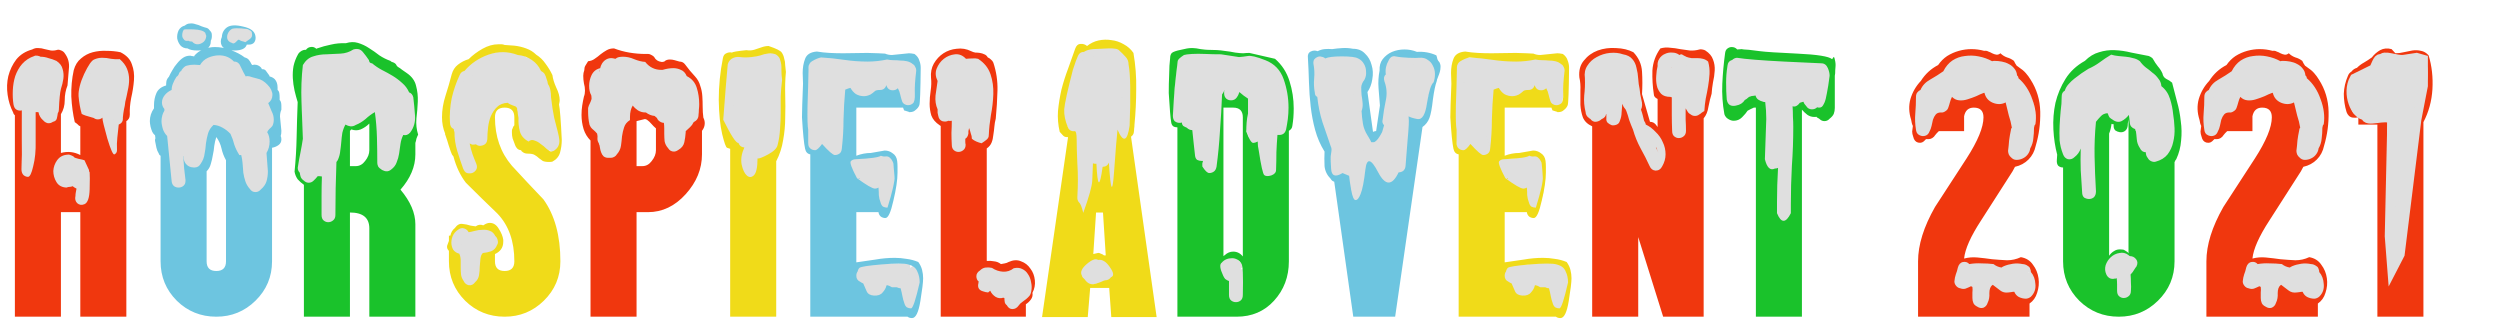 <svg width="130" height="17" viewBox="0 0 130 17" fill="none" xmlns="http://www.w3.org/2000/svg">
<path d="M1 3.93L1.727 3H2.636L3.094 3.102C3.231 3.724 3.249 4.071 2.967 4.683C2.719 6.372 2.642 7.259 2.967 8.395C3.042 8.192 3.513 8.238 4.56 8.395L4.636 6.535L4.273 5.419L4.455 3.558L5.364 3H6L6.5 3.5C6.55 4.715 6.416 5.391 6.142 6.595L6.227 8.757L5.191 10.407L1.242 10.476L1.364 8.355V6.163L1.242 5.791L1 5.5L0.875 5.375L0.75 4.215L1 3.93Z" fill="#DFDFDF"/>
<path d="M1 3.93L1.727 3H2.636M1 3.93V5.047L1.242 5.791M1 3.93L0.75 4.215L0.875 5.375L1 5.5L1.242 5.791M2.636 3L3.094 3.102C3.231 3.724 3.249 4.071 2.967 4.683M2.636 3L2.967 4.683M4.636 8.209V6.535M4.636 6.535L4.273 5.419L4.455 3.558L5.364 3H6M4.636 6.535L4.56 8.395C3.513 8.238 3.042 8.192 2.967 8.395C2.642 7.259 2.719 6.372 2.967 4.683M1.242 5.791L1.364 6.163V8.355L1.242 10.476L5.191 10.407L6.227 8.757L6.142 6.595M6 3L6.5 3.5C6.55 4.715 6.416 5.391 6.142 6.595M6 3L6.142 6.595" stroke="#DFDFDF" stroke-width="0.5"/>
<path d="M19.5 3L21.5 5C21.564 6.291 21.613 7.041 21 7C20.928 8.158 20.774 8.742 20 9.5L19.5 9V6C18.883 6.464 18.542 6.681 18 6.5L17.5 12H16.5V9.5C16.074 9.645 15.859 9.5 15.5 9C15.607 7.713 15.702 6.67 15.789 5.772L15.5 4L15.997 3.007L16 3C17.498 2.609 18.364 2.31 19.5 3Z" fill="#DFDFDF"/>
<path d="M16 3C17.498 2.609 18.364 2.31 19.5 3L21.5 5C21.564 6.291 21.613 7.041 21 7C20.928 8.158 20.774 8.742 20 9.5L19.5 9V6C18.883 6.464 18.542 6.681 18 6.5L17.5 12H16.5V9.5C16.074 9.645 15.859 9.5 15.5 9C15.607 7.713 15.702 6.67 15.789 5.772L15.5 4L15.997 3.007M16 3L15.997 3.007M16 3C15.999 3.002 15.998 3.005 15.997 3.007M15.963 3.095C15.972 3.065 15.982 3.036 15.997 3.007" stroke="#DFDFDF" stroke-width="0.2"/>
<path d="M10.5 3L9.5 3.5L8.5 5V8L9 10H10L11 6.5H11.5L12.5 10H14V7C14.32 6.072 14.201 5.526 14.014 4.555L14 4.5L11.913 2.735L11.73 2.726L11.687 2.724L10.761 2.682L10.5 3Z" fill="#DFDFDF"/>
<path d="M13 2C13.101 1.678 12.948 1.587 12.5 1.5C12.082 1.533 11.91 1.616 11.73 1.895L11.913 2.36C12.364 2.306 12.629 2.316 13 2Z" fill="#DFDFDF"/>
<path d="M10 1.5C9.603 1.492 9.491 1.603 9.5 2L10.466 2.483L10.761 2.682C10.754 1.867 10.668 1.51 10 1.5Z" fill="#DFDFDF"/>
<path d="M9.5 2C9.491 1.603 9.603 1.492 10 1.5C10.668 1.51 10.754 1.867 10.761 2.682M9.5 2C9.879 2.189 10.096 2.298 10.466 2.483M9.5 2L10.466 2.483M10.5 2.5C10.488 2.494 10.477 2.488 10.466 2.483M10.761 2.682L10.5 3L9.5 3.5L8.5 5V8L9 10H10L11 6.5H11.5L12.5 10H14V7C14.32 6.072 14.201 5.526 14.014 4.555L14 4.5L11.913 2.735L11.73 2.726L11.687 2.724M10.761 2.682L11.687 2.724M10.761 2.682L10.466 2.483M11.913 2.36C12.364 2.306 12.629 2.316 13 2C13.101 1.678 12.948 1.587 12.5 1.5C12.082 1.533 11.91 1.616 11.73 1.895L11.913 2.36ZM11.913 2.36L11.687 2.724" stroke="#DFDFDF" stroke-width="0.2"/>
<path d="M24 12L25.706 12.232C25.904 12.583 25.838 12.748 25.5 13L25.319 13.928L25.513 14.681L27.445 14.361L26.846 10.722L24.174 8.629L23.613 6.637C23.698 5.504 23.301 4.917 24 4C24.765 3.52 25.334 2.63 25.706 3C26.4 2.781 26.786 2.742 27.445 3.377C27.638 2.637 28.393 4.065 28.5 5C28.672 5.68 28.77 6.202 28.789 6.637C28.909 7.131 28.958 7.392 28.789 7.638L28.588 7.804L27.832 7.5C27.246 6.67 27.147 7.179 27.168 6.29L26.846 5.25H26.336H26.236L25.663 5.333L25.311 6.286L25.126 8.087L26.846 10.722L27.832 12.232V15.058L25.513 16L24.138 14.681L24 13C23.422 12.879 23.596 12.579 24 12Z" fill="#DFDFDF"/>
<path d="M28.588 7.804L27.832 7.5C27.246 6.67 27.147 7.179 27.168 6.29L26.846 5.25H26.336H26.236L25.663 5.333L25.311 6.286L25.319 6.203L25.126 8.087L27.832 12.232V15.058L25.513 16L24.138 14.681L24 13C23.422 12.879 23.596 12.579 24 12L25.706 12.232C25.904 12.583 25.838 12.748 25.5 13L25.319 13.928L25.513 14.681L27.445 14.361L26.846 10.722L24.174 8.629L23.613 6.637C23.698 5.504 23.301 4.917 24 4C24.765 3.52 25.334 2.63 25.706 3C26.4 2.781 26.786 2.742 27.445 3.377C27.638 2.637 28.393 4.065 28.5 5C28.672 5.68 28.77 6.202 28.789 6.637M28.588 7.804L28.789 7.638C28.958 7.392 28.909 7.131 28.789 6.637M28.588 7.804C28.745 7.454 28.81 7.093 28.789 6.637" stroke="#DFDFDF" stroke-width="0.5"/>
<path d="M31.718 8.117H31.553L31 7C31 7 30.645 5.934 30.833 5L30.784 4.786C30.691 3.96 31.016 3.649 31.482 3.048C32.515 2.903 33.013 3.111 33.941 3.337L34.157 3.5C34.78 3.773 35.043 3.339 35.437 3.872L36.133 4.652L36.249 5.912C36.15 6.068 35.859 6.391 35.687 6.273C35.711 6.372 35.753 6.664 35.659 6.696C35.559 7.247 35.456 7.544 35 8L34.518 7.827L34.5 7.5C34.5 7.5 34.322 6.131 34.353 5.64C33.991 5.418 34.229 5.963 33.745 5.912L33 5.5L32.662 6.089L32.212 10L31.718 9.855V8.117Z" fill="#DFDFDF"/>
<path d="M31 4.5C30.922 4.657 30.868 4.826 30.833 5M30.833 5C30.645 5.934 31 7 31 7L31.553 8.117H31.718V9.855L32.212 10L32.662 6.089L33 5.5L33.745 5.912C34.229 5.963 33.991 5.418 34.353 5.64C34.322 6.131 34.5 7.5 34.5 7.5L34.518 7.827L35 8C35.456 7.544 35.559 7.247 35.659 6.696C35.753 6.664 35.711 6.372 35.687 6.273C35.859 6.391 36.15 6.068 36.249 5.912L36.133 4.652L35.437 3.872C35.043 3.339 34.78 3.773 34.157 3.5L33.941 3.337C33.013 3.111 32.515 2.903 31.482 3.048C31.016 3.649 30.691 3.96 30.784 4.786L30.833 5Z" stroke="#DFDFDF" stroke-width="0.5"/>
<path d="M39.08 9.161L40 8C40.326 7.394 40.567 6.701 40.5 6V3.5C40.364 3.001 40.277 2.947 40.115 3.012C38.986 3.032 38.037 2.957 38 3.5L37.798 6.5L38.202 7.333L38.54 8.828L39.08 9.161Z" fill="#DFDFDF"/>
<path d="M40.5 6V6ZM40.5 6C40.567 6.701 40.326 7.394 40 8L39.08 9.161L38.54 8.828L38.202 7.333L37.798 6.5L38 3.5C38.037 2.957 38.986 3.032 40.115 3.012C40.277 2.947 40.364 3.001 40.5 3.5V6Z" stroke="#DFDFDF" stroke-width="0.5"/>
<path d="M42.331 3.178L47.333 3.31C47.742 4.072 47.489 4.499 47.333 5.261H46.776H44.129V6.957V8.275L44.5 8.5L45.866 8.275H46.174C46.333 9.067 46.288 10.181 45.991 10.725L44.323 10.536C44.068 11.996 43.504 13.158 44 14H44.129L47.333 13.932C47.702 14.349 47.754 14.73 47.333 15.898L46.839 16L44.129 15.246L42.624 8.275C42.354 7.788 42.205 7.515 42.194 6.957V4.161L42.331 3.178Z" fill="#DFDFDF"/>
<path d="M47.333 13.932L44.129 14M47.333 13.932L47 14H44.129M47.333 13.932C47.702 14.349 47.754 14.73 47.333 15.898L46.839 16L44.129 15.246L42.624 8.275C42.354 7.788 42.205 7.515 42.194 6.957V4.161L42.331 3.178L47.333 3.31C47.742 4.072 47.489 4.499 47.333 5.261H46.776H44.129V6.957V8.275L44.5 8.5L45.866 8.275H46.174C46.333 9.067 46.288 10.181 45.991 10.725L44.323 10.536C44.068 11.996 43.504 13.158 44 14H44.129" stroke="#DFDFDF" stroke-width="0.5"/>
<path d="M50.5 3L49.74 2.857C49.023 3.17 48.781 3.562 48.815 4.322C48.742 5.021 48.752 5.413 49 6.113L49.555 6.662L51.035 14.901C51.035 14.901 52.187 16.027 52.5 16C52.813 15.973 52.928 15.871 53 15.5C53.278 15.497 53.371 15.319 53.5 14.901C53.539 14.768 53.507 14.67 53.5 14.5L53 14H52.5H51.035L51 13.5V8V7.5L51.405 6.399C51.405 6.399 51.5 5.523 51.5 5C51.5 4.561 51.405 4 51.405 4L51 3.5L50.5 3Z" fill="#DFDFDF" stroke="#DFDFDF" stroke-width="0.5"/>
<path d="M55.5 6L56 7L55.632 10.091L56.263 13.364L55.842 14.273L56.263 14.636L57 14.5L58.368 14.636L58.158 13.727L56.474 13.545L56.053 11.142L58.368 9.142L58.158 7.296C58.526 6.854 58.707 6.677 58.521 5.622C58.632 4.808 58.73 4.355 58.5 3.5C58.591 3.166 58.404 3.007 58.158 2.714L57.316 2.493C56.73 2.736 56.526 2.925 56.263 2.782C56 2.64 55.5 6 55.5 6Z" fill="#DFDFDF" stroke="#DFDFDF" stroke-width="0.5"/>
<path d="M61.5 3C62.917 2.977 63.416 3.005 64.938 3.179C64.678 3.027 64.65 2.983 65.875 3.35C66.418 3.629 66.605 3.912 66.812 4.55V6.047L66.625 7.119L66.25 8.833C65.971 9.118 65.808 9.095 65.5 8.661L65.188 7.042C64.93 6.636 65.006 6.173 65 5.5L64.562 5.064L63.625 5.235L63.346 5.064L63.186 8.73C63.207 8.708 63.228 8.685 63.25 8.661V12.773V13.482H63.346C63.388 13.544 63.43 13.598 63.5 13.65L64 13.5L64.5 14C64.5 14.5 64.75 14.698 64.75 14.698C64.557 15.976 64.368 15.844 64 15.366L63.25 13.482V12.773L63.159 9.346L63.186 8.73C62.946 8.982 62.791 9.087 62.5 8.661L61.938 7.633L61.5 6.5C61.5 6.5 61.188 6.091 61.188 5.943C61.188 5.795 61.5 3 61.5 3Z" fill="#DFDFDF"/>
<path d="M63.25 12.773L63.159 9.346L63.346 5.064L63.625 5.235L64.562 5.064L65 5.5C65.006 6.173 64.93 6.636 65.188 7.042L65.5 8.661C65.808 9.095 65.971 9.118 66.25 8.833L66.625 7.119L66.812 6.047V4.55C66.605 3.912 66.418 3.629 65.875 3.35C64.65 2.983 64.678 3.027 64.938 3.179C63.416 3.005 62.917 2.977 61.5 3C61.5 3 61.188 5.795 61.188 5.943C61.188 6.091 61.5 6.5 61.5 6.5L61.938 7.633L62.5 8.661C62.816 9.124 62.972 8.96 63.25 8.661V13.482M64.5 14C64.5 14.5 64.75 14.698 64.75 14.698C64.557 15.976 64.368 15.844 64 15.366L63.25 13.482M64.5 14L64 13.5L63.5 13.65M64.5 14C63.901 13.853 63.643 13.756 63.5 13.65M63.25 13.482H63.346C63.388 13.544 63.43 13.598 63.5 13.65" stroke="#DFDFDF" stroke-width="0.5"/>
<path d="M77.5 7L78 8.5C78.735 8.568 79.03 8.417 79.869 8.275C80.059 8.933 80.087 9.31 80 10C79.85 10.599 79.764 10.922 79.5 10.5L77.851 10.463V13.665L77.943 14.028C78.262 14.108 78.588 14 79.5 14C79.982 13.803 80.248 13.684 81 14C81.385 14.237 81.463 14.564 81 16H80.876L78.254 15.246L77.943 14.028C77.913 14.021 77.882 14.011 77.851 14V13.665L76.513 8.419L76 7.63L75.745 5.391L76 3.25L80.5 3.25L80.876 3.589C81.258 2.331 81.145 4.378 81 5.261H79.5H78.06L77.851 5.826L77.5 7Z" fill="#DFDFDF"/>
<path d="M76 3.25V3.5M76 3.25L75.745 5.391L76 7.63L76.513 8.419L78.254 15.246L80.876 16H81C81.463 14.564 81.385 14.237 81 14C80.248 13.684 79.982 13.803 79.5 14C78.5 14 78.205 14.13 77.851 14V10.463L79.5 10.5C79.764 10.922 79.85 10.599 80 10C80.087 9.31 80.059 8.933 79.869 8.275C79.03 8.417 78.735 8.568 78 8.5L77.5 7L77.851 5.826L78.06 5.261H79.5H81C81.145 4.378 81.258 2.331 80.876 3.589L80.5 3.25L76 3.25Z" stroke="#DFDFDF" stroke-width="0.5"/>
<path d="M70.546 3H68.5V5L69.423 8.376V8.833L70.5 10.5L71.182 8.833L72.5 9.5C73.299 8.307 73.438 7.599 73.664 6.333C73.989 5.817 74.099 5.526 74 5L74.5 4V3.5L74.151 3.108L72.298 3.167L72.03 4.667V6.833L71 7.5L70.724 6.333C70.874 5.922 71.175 5.869 70.5 4.5C70.807 4.325 70.923 4.1 70.97 3.333L70.546 3Z" fill="#DFDFDF" stroke="#DFDFDF" stroke-width="0.5"/>
<path d="M82.646 6L83.173 6.243L86.051 9L87.853 6.892L88 6C88.28 5.934 88.445 5.908 88.5 5.5L88.607 4.649C88.817 3.847 88.803 3.099 88.454 3.162H87.853L86.724 2.838L86.587 3.052C86.257 3.52 86.37 3.828 86.387 4.349L86.906 6.243L86.387 6.963L85.679 6.872L85.359 6.243L85.085 4.851C85.135 4.567 85.053 4.025 85.049 3.604C84.768 3.262 84.482 3.01 84.169 2.838L83.246 3L83 3.162C82.471 3.483 82.489 4.02 82.5 5L82.646 6Z" fill="#DFDFDF"/>
<path d="M85.049 3.604C85.053 4.025 85.135 4.567 85.085 4.851L85.359 6.243L85.679 6.872L86.387 6.963L86.906 6.243L86.387 4.349C86.37 3.828 86.257 3.52 86.587 3.052L86.724 2.838L87.853 3.162H88.454C88.803 3.099 88.817 3.847 88.607 4.649L88.5 5.5C88.445 5.908 88.28 5.934 88 6L87.853 6.892L86.051 9L83.173 6.243L82.646 6L82.5 5C82.489 4.02 82.471 3.483 83 3.162L83.246 3L84.169 2.838C84.495 3.018 84.792 3.283 85.085 3.649" stroke="#DFDFDF" stroke-width="0.5"/>
<path d="M102.677 3L104.22 3.366C104.436 3.683 104.765 3.613 105 4L105.5 5.38C105.676 6.167 105.614 6.608 105.5 7.394L105.261 8L104.428 8.31L101.963 12.704L101.428 13.817H104.819H105.261L105.283 14.094C105.378 13.817 105.877 14.637 105.5 15C105.937 14.859 105.403 15.258 104.998 15.634L103.57 16L102 15.5L101.428 14.568L101.286 13.486L102.142 12.155L104.284 5.563L103 5L101.5 5.38L100 7L99.786 6.621L99.786 5.282C99.94 4.63 100.094 4.351 100.458 4.035C101.148 3.486 101.545 3.186 102.677 3Z" fill="#DFDFDF"/>
<path d="M100.5 4C100.486 4.012 100.472 4.024 100.458 4.035M104.998 15.634L103.57 16L102 15.5L101.428 14.568M104.998 15.634L101.428 14.568M104.998 15.634C105.403 15.258 105.937 14.859 105.5 15C105.877 14.637 105.378 13.817 105.283 14.094M101.428 14.568L101.286 13.486L102.142 12.155L104.284 5.563L103 5L101.5 5.38L100 7L99.786 6.621L99.786 5.282C99.94 4.63 100.094 4.351 100.458 4.035M105.261 14L105.283 14.094M105.283 14.094L105.261 13.817H104.819H101.428L101.963 12.704L104.428 8.31L105.261 8L105.5 7.394C105.614 6.608 105.676 6.167 105.5 5.38L105 4C104.765 3.613 104.436 3.683 104.22 3.366L102.677 3C101.545 3.186 101.148 3.486 100.458 4.035" stroke="#DFDFDF" stroke-width="0.5"/>
<path d="M90.066 5.435C90.645 5.265 90.926 5.063 91.652 5.261V7.87L92.181 10.652L92.5 11.5L93.062 11C93.302 8.826 93.226 7.608 93.238 5.435L93.59 5.261L94 5.5L94.824 5.435L95 3.696L94.824 3.29L90.066 3C89.985 3.951 89.971 4.484 90.066 5.435Z" fill="#DFDFDF" stroke="#DFDFDF" stroke-width="0.5"/>
<path d="M111.716 3.589L112.623 5.094C112.979 6.023 113.031 6.561 112.986 7.538L112.442 9.043L111.5 15.5L110.265 16L108.995 14.308C109.315 13.977 109.497 13.635 110 13.5C109.932 13.081 111.071 13.596 111.5 14L112.442 8.666L111.5 8.5L111 7.5C110.99 6.946 110.968 6.26 110.968 5.968L110.5 5.5V6L110.153 6.197L109.5 6L108.995 7.889L109.177 10.735H108.27L107.726 9.017C107.404 8.251 107.307 7.042 107.212 6.197C107.284 5.204 107.309 5.307 107.726 4.408L109.721 3H110.153C110.781 3.156 111.128 3.268 111.716 3.589Z" fill="#DFDFDF"/>
<path d="M111.716 3.589L112.623 5.094C112.979 6.023 113.031 6.561 112.986 7.538L112.442 9.043L111.5 15.5L110.265 16L108.995 14.308C109.315 13.977 109.497 13.635 110 13.5C109.932 13.081 111.071 13.596 111.5 14L112.442 8.666L111.5 8.5L111 7.5C110.984 6.604 110.937 5.364 111 6L110.5 5.5V6L110.153 6.197L109.5 6L108.995 7.889L109.177 10.735H108.27L107.726 9.017C107.404 8.251 107.307 7.042 107.212 6.197C107.284 5.204 107.309 5.307 107.726 4.408L109.721 3L110.153 3C110.781 3.156 111.128 3.268 111.716 3.589Z" stroke="#DFDFDF" stroke-width="0.5"/>
<path d="M119.412 5.563L117.118 5.163L115.5 6.5L115 7C114.636 6.315 114.593 6.107 114.661 6.051C114.651 5.971 114.745 5.932 115 6C114.478 5.526 114.685 5.103 115.238 4.369L116 4C116.199 3.694 116.538 3.136 116.765 3.264C116.863 2.995 117.301 3.052 117.824 3L119.18 3.264C119.626 3.595 119.851 3.983 120.083 4.369L120.637 5.163V7.231C120.496 7.927 119.947 8.122 119.412 8.441L117.472 11.602L117.294 12.155L116.411 13.33L116.3 13.511C116.32 13.594 116.34 13.674 116.36 13.751L116.382 13.735L120.118 13.922C120.322 13.945 120.561 14.007 120.637 14.5C120.741 15.124 120.55 15.326 120.118 15.634L120.083 15.643L118.706 16L117 15.5C116.691 14.815 116.528 14.392 116.36 13.751L116 14L116.3 13.511C116.298 13.503 116.296 13.494 116.294 13.486L116.411 13.33L117.472 11.602L119.412 5.563Z" fill="#DFDFDF"/>
<path d="M115.5 6.5L117.118 5.163L119.412 5.563L117.294 12.155L116.294 13.486C116.487 14.285 116.65 14.725 117 15.5L118.706 16L120.083 15.643L120.118 15.634C120.55 15.326 120.741 15.124 120.637 14.5C120.561 14.007 120.322 13.945 120.118 13.922L116.382 13.735L116 14L119.412 8.441C119.947 8.122 120.496 7.927 120.637 7.231V5.163L120.083 4.369C119.851 3.983 119.626 3.595 119.18 3.264L117.824 3C117.301 3.052 116.863 2.995 116.765 3.264C116.538 3.136 116.199 3.694 116 4L115.238 4.369C114.685 5.103 114.478 5.526 115 6M115.5 6.5L115 7C114.253 5.595 114.858 6.198 115 6M115.5 6.5C114.894 6.527 114.248 5.8 115 6" stroke="#DFDFDF" stroke-width="0.5"/>
<path d="M6.57 16.468V6.298C6.618 6.274 6.66 6.232 6.696 6.172C6.732 6.112 6.75 6.04 6.75 5.956C6.738 5.692 6.762 5.404 6.822 5.092C6.894 4.78 6.942 4.474 6.966 4.174C6.99 3.874 6.954 3.598 6.858 3.346C6.774 3.082 6.576 2.872 6.264 2.716C6.036 2.668 5.796 2.644 5.544 2.644C5.292 2.632 5.052 2.656 4.824 2.716C4.596 2.776 4.392 2.884 4.212 3.04C4.032 3.184 3.906 3.388 3.834 3.652C3.738 4.096 3.696 4.552 3.708 5.02C3.732 5.488 3.792 5.932 3.888 6.352C3.96 6.4 4.014 6.442 4.05 6.478C4.074 6.514 4.116 6.544 4.176 6.568V8.062C3.852 7.894 3.516 7.858 3.168 7.954V5.938C3.3 5.722 3.366 5.482 3.366 5.218C3.366 4.942 3.414 4.684 3.51 4.444C3.534 4.168 3.558 3.88 3.582 3.58C3.618 3.28 3.546 3.01 3.366 2.77C3.33 2.71 3.27 2.662 3.186 2.626C3.114 2.59 3.048 2.578 2.988 2.59C2.88 2.626 2.766 2.638 2.646 2.626C2.538 2.602 2.43 2.578 2.322 2.554C2.214 2.518 2.106 2.5 1.998 2.5C1.89 2.488 1.782 2.512 1.674 2.572C1.326 2.668 1.05 2.842 0.846 3.094C0.654 3.346 0.516 3.634 0.432 3.958C0.36 4.27 0.348 4.594 0.396 4.93C0.444 5.266 0.54 5.572 0.684 5.848C0.696 5.908 0.726 5.956 0.774 5.992V16.468H3.168V11.032H4.176V16.468H6.57ZM0.702 5.434C0.666 5.206 0.654 4.96 0.666 4.696C0.678 4.432 0.72 4.186 0.792 3.958C0.876 3.718 0.996 3.508 1.152 3.328C1.32 3.136 1.53 2.998 1.782 2.914C1.818 2.89 1.872 2.884 1.944 2.896C2.016 2.908 2.07 2.926 2.106 2.95C2.25 2.95 2.388 2.974 2.52 3.022C2.664 3.058 2.802 3.106 2.934 3.166C3.114 3.286 3.222 3.43 3.258 3.598C3.306 3.754 3.318 3.922 3.294 4.102C3.27 4.27 3.228 4.444 3.168 4.624C3.12 4.804 3.084 5.17 3.06 5.722C3.06 5.782 3.042 5.836 3.006 5.884C2.994 5.98 2.976 6.076 2.952 6.172C2.928 6.256 2.862 6.31 2.754 6.334C2.67 6.394 2.58 6.418 2.484 6.406C2.388 6.382 2.31 6.334 2.25 6.262C2.118 6.154 2.034 6.01 1.998 5.83H1.854C1.854 6.334 1.854 6.838 1.854 7.342C1.866 7.834 1.824 8.266 1.728 8.638C1.644 9.01 1.554 9.196 1.458 9.196C1.374 9.196 1.296 9.166 1.224 9.106C1.152 9.034 1.116 8.932 1.116 8.8C1.14 8.296 1.146 7.792 1.134 7.288C1.134 6.772 1.134 6.256 1.134 5.74C1.038 5.764 0.948 5.752 0.864 5.704C0.78 5.656 0.726 5.566 0.702 5.434ZM5.328 6.154V6.118C5.256 6.178 5.178 6.208 5.094 6.208C5.01 6.208 4.938 6.184 4.878 6.136C4.518 6.04 4.308 5.968 4.248 5.92C4.164 5.62 4.11 5.314 4.086 5.002C4.074 4.678 4.17 4.294 4.374 3.85C4.59 3.394 4.764 3.142 4.896 3.094C5.028 3.034 5.166 3.004 5.31 3.004C5.466 3.004 5.622 3.022 5.778 3.058C5.934 3.082 6.084 3.088 6.228 3.076C6.408 3.232 6.534 3.4 6.606 3.58C6.678 3.76 6.714 3.946 6.714 4.138C6.714 4.318 6.69 4.51 6.642 4.714C6.606 4.906 6.564 5.098 6.516 5.29C6.504 5.422 6.48 5.56 6.444 5.704C6.42 5.836 6.402 5.968 6.39 6.1V6.19C6.39 6.322 6.318 6.418 6.174 6.478C6.15 6.694 6.126 6.916 6.102 7.144C6.078 7.36 6.072 7.582 6.084 7.81C6.084 7.906 6.042 7.978 5.958 8.026C5.886 8.074 5.76 7.798 5.58 7.198C5.412 6.598 5.328 6.25 5.328 6.154ZM3.456 9.754C3.216 9.742 3.042 9.646 2.934 9.466C2.826 9.286 2.772 9.094 2.772 8.89C2.784 8.686 2.85 8.5 2.97 8.332C3.102 8.152 3.282 8.056 3.51 8.044C3.57 8.032 3.636 8.044 3.708 8.08C3.78 8.104 3.834 8.14 3.87 8.188C3.882 8.2 3.954 8.224 4.086 8.26C4.218 8.284 4.32 8.308 4.392 8.332C4.548 8.668 4.626 8.836 4.626 8.836C4.626 8.896 4.638 8.938 4.662 8.962C4.674 9.094 4.674 9.388 4.662 9.844C4.65 10.288 4.56 10.546 4.392 10.618C4.248 10.678 4.122 10.66 4.014 10.564C3.918 10.468 3.888 10.342 3.924 10.186C3.924 10.126 3.93 10.066 3.942 10.006C3.954 9.934 3.966 9.868 3.978 9.808C3.882 9.76 3.816 9.718 3.78 9.682C3.72 9.706 3.666 9.718 3.618 9.718C3.57 9.718 3.516 9.73 3.456 9.754ZM36.503 8.026V6.802C36.599 6.682 36.647 6.55 36.647 6.406C36.647 6.31 36.623 6.214 36.575 6.118C36.551 5.938 36.539 5.752 36.539 5.56C36.539 5.368 36.533 5.182 36.521 5.002C36.509 4.81 36.473 4.63 36.413 4.462C36.365 4.282 36.275 4.12 36.143 3.976C36.047 3.868 35.957 3.766 35.873 3.67C35.789 3.562 35.705 3.454 35.621 3.346C35.549 3.25 35.453 3.202 35.333 3.202C35.249 3.178 35.165 3.154 35.081 3.13C34.997 3.106 34.913 3.094 34.829 3.094C34.709 3.094 34.613 3.13 34.541 3.202C34.517 3.202 34.487 3.208 34.451 3.22C34.427 3.22 34.409 3.22 34.397 3.22C34.217 3.196 34.091 3.112 34.019 2.968C33.995 2.932 33.947 2.896 33.875 2.86C33.815 2.824 33.761 2.806 33.713 2.806H33.569C33.293 2.806 33.011 2.782 32.723 2.734C32.447 2.686 32.183 2.614 31.931 2.518H31.913C31.781 2.518 31.661 2.548 31.553 2.608C31.445 2.668 31.337 2.74 31.229 2.824C31.133 2.908 31.031 2.986 30.923 3.058C30.827 3.13 30.713 3.172 30.581 3.184C30.533 3.268 30.485 3.346 30.437 3.418C30.401 3.478 30.383 3.556 30.383 3.652C30.347 3.748 30.329 3.844 30.329 3.94C30.329 4.072 30.341 4.204 30.365 4.336C30.401 4.456 30.419 4.582 30.419 4.714C30.419 4.834 30.401 4.936 30.365 5.02C30.329 5.176 30.299 5.332 30.275 5.488C30.251 5.644 30.239 5.806 30.239 5.974C30.239 6.226 30.275 6.472 30.347 6.712C30.419 6.94 30.539 7.138 30.707 7.306V16.468H33.101V11.032H33.695C34.439 11.032 35.093 10.72 35.657 10.096C36.221 9.472 36.503 8.782 36.503 8.026ZM31.139 7.45C31.091 7.378 31.067 7.3 31.067 7.216C31.079 7.12 31.073 7.03 31.049 6.946C30.989 6.874 30.923 6.808 30.851 6.748C30.815 6.724 30.773 6.682 30.725 6.622C30.689 6.562 30.665 6.514 30.653 6.478C30.629 6.37 30.611 6.262 30.599 6.154C30.587 6.034 30.581 5.92 30.581 5.812V5.614C30.605 5.518 30.635 5.44 30.671 5.38C30.707 5.308 30.737 5.23 30.761 5.146C30.761 5.062 30.755 4.996 30.743 4.948C30.671 4.828 30.635 4.666 30.635 4.462C30.635 4.27 30.677 4.084 30.761 3.904C30.857 3.712 31.007 3.592 31.211 3.544C31.223 3.472 31.253 3.394 31.301 3.31C31.361 3.214 31.433 3.142 31.517 3.094C31.601 3.046 31.691 3.022 31.787 3.022C31.835 3.022 31.907 3.034 32.003 3.058C32.063 3.01 32.123 2.98 32.183 2.968C32.255 2.956 32.327 2.95 32.399 2.95C32.591 2.95 32.783 2.992 32.975 3.076C33.179 3.16 33.371 3.208 33.551 3.22C33.767 3.496 34.049 3.634 34.397 3.634H34.451C34.655 3.574 34.841 3.544 35.009 3.544C35.153 3.544 35.285 3.574 35.405 3.634C35.537 3.682 35.639 3.79 35.711 3.958C35.975 4.09 36.149 4.294 36.233 4.57C36.317 4.834 36.359 5.116 36.359 5.416C36.359 5.512 36.353 5.608 36.341 5.704C36.341 5.788 36.335 5.878 36.323 5.974C36.323 6.142 36.239 6.268 36.071 6.352C36.023 6.448 35.963 6.532 35.891 6.604C35.819 6.676 35.741 6.748 35.657 6.82V6.874C35.645 7.054 35.621 7.228 35.585 7.396C35.549 7.564 35.447 7.696 35.279 7.792C35.195 7.852 35.117 7.882 35.045 7.882C34.913 7.882 34.811 7.822 34.739 7.702C34.643 7.594 34.583 7.474 34.559 7.342C34.547 7.21 34.541 7.078 34.541 6.946C34.541 6.85 34.541 6.76 34.541 6.676C34.541 6.58 34.535 6.484 34.523 6.388C34.451 6.388 34.379 6.364 34.307 6.316C34.235 6.268 34.187 6.208 34.163 6.136C34.103 6.088 34.061 6.052 34.037 6.028C33.881 6.016 33.731 5.956 33.587 5.848H33.551C33.419 5.848 33.293 5.812 33.173 5.74C33.065 5.668 32.975 5.584 32.903 5.488C32.807 5.644 32.759 5.842 32.759 6.082V6.244C32.603 6.34 32.501 6.466 32.453 6.622C32.405 6.766 32.369 6.922 32.345 7.09C32.333 7.246 32.315 7.408 32.291 7.576C32.267 7.744 32.195 7.894 32.075 8.026C32.051 8.074 32.009 8.116 31.949 8.152C31.889 8.188 31.829 8.206 31.769 8.206H31.607C31.535 8.206 31.463 8.182 31.391 8.134C31.331 8.074 31.289 8.008 31.265 7.936C31.241 7.876 31.223 7.816 31.211 7.756C31.199 7.696 31.187 7.63 31.175 7.558C31.151 7.51 31.139 7.474 31.139 7.45ZM34.109 7.81C34.109 8.002 34.037 8.188 33.893 8.368C33.761 8.548 33.599 8.638 33.407 8.638H33.101V6.298L33.533 6.19C33.557 6.19 33.593 6.202 33.641 6.226C33.725 6.286 33.803 6.358 33.875 6.442C33.947 6.526 34.025 6.604 34.109 6.676V7.81ZM31.193 3.652L31.175 3.67L31.193 3.742V3.652ZM53.345 16.468V15.82C53.441 15.76 53.525 15.682 53.597 15.586C53.681 15.478 53.711 15.358 53.687 15.226C53.795 15.022 53.837 14.806 53.813 14.578C53.789 14.338 53.711 14.134 53.579 13.966C53.459 13.786 53.297 13.66 53.093 13.588C52.901 13.504 52.685 13.516 52.445 13.624C52.385 13.66 52.319 13.684 52.247 13.696C52.187 13.708 52.121 13.72 52.049 13.732C51.941 13.648 51.821 13.6 51.689 13.588C51.569 13.564 51.443 13.558 51.311 13.57V7.72C51.431 7.636 51.515 7.534 51.563 7.414C51.611 7.294 51.641 7.162 51.653 7.018C51.677 6.874 51.695 6.73 51.707 6.586C51.719 6.442 51.743 6.304 51.779 6.172C51.827 5.68 51.857 5.188 51.869 4.696C51.881 4.204 51.809 3.724 51.653 3.256C51.629 3.196 51.587 3.142 51.527 3.094C51.479 3.046 51.425 3.01 51.365 2.986C51.317 2.902 51.257 2.848 51.185 2.824C51.113 2.788 51.035 2.764 50.951 2.752C50.879 2.74 50.801 2.734 50.717 2.734C50.645 2.722 50.573 2.698 50.501 2.662C50.261 2.542 50.009 2.5 49.745 2.536C49.493 2.56 49.265 2.638 49.061 2.77C48.857 2.902 48.689 3.082 48.557 3.31C48.437 3.526 48.389 3.772 48.413 4.048C48.437 4.252 48.431 4.474 48.395 4.714C48.359 4.942 48.341 5.17 48.341 5.398C48.341 5.614 48.371 5.818 48.431 6.01C48.503 6.202 48.647 6.37 48.863 6.514L48.917 6.55V16.468H53.345ZM48.755 4.21C48.647 3.994 48.629 3.784 48.701 3.58C48.785 3.364 48.911 3.19 49.079 3.058C49.247 2.926 49.439 2.848 49.655 2.824C49.871 2.8 50.063 2.878 50.231 3.058C50.339 3.046 50.447 3.04 50.555 3.04C50.663 3.028 50.765 3.034 50.861 3.058C51.185 3.274 51.401 3.544 51.509 3.868C51.617 4.192 51.665 4.534 51.653 4.894C51.641 5.254 51.599 5.62 51.527 5.992C51.467 6.352 51.431 6.688 51.419 7C51.419 7.12 51.377 7.21 51.293 7.27C51.221 7.33 51.137 7.39 51.041 7.45C50.945 7.426 50.855 7.396 50.771 7.36C50.687 7.324 50.609 7.276 50.537 7.216C50.537 7.12 50.519 7.03 50.483 6.946C50.459 6.85 50.429 6.754 50.393 6.658C50.381 6.718 50.369 6.772 50.357 6.82C50.357 6.856 50.357 6.898 50.357 6.946C50.333 7.078 50.279 7.168 50.195 7.216C50.195 7.276 50.195 7.33 50.195 7.378C50.195 7.426 50.201 7.474 50.213 7.522C50.213 7.654 50.171 7.75 50.087 7.81C50.015 7.87 49.931 7.9 49.835 7.9C49.751 7.9 49.673 7.87 49.601 7.81C49.529 7.75 49.493 7.654 49.493 7.522C49.481 7.318 49.475 7.114 49.475 6.91C49.487 6.694 49.493 6.484 49.493 6.28C49.421 6.292 49.361 6.292 49.313 6.28C49.217 6.328 49.109 6.334 48.989 6.298C48.881 6.25 48.815 6.16 48.791 6.028C48.779 5.968 48.767 5.914 48.755 5.866C48.755 5.806 48.755 5.746 48.755 5.686C48.659 5.47 48.623 5.23 48.647 4.966C48.683 4.702 48.719 4.45 48.755 4.21ZM50.897 14.65C50.813 14.578 50.771 14.482 50.771 14.362C50.771 14.242 50.837 14.14 50.969 14.056C51.053 13.972 51.149 13.924 51.257 13.912C51.365 13.9 51.473 13.906 51.581 13.93C51.761 14.05 51.953 14.116 52.157 14.128C52.361 14.14 52.547 14.08 52.715 13.948C52.883 13.912 53.027 13.924 53.147 13.984C53.279 14.044 53.381 14.134 53.453 14.254C53.537 14.374 53.591 14.512 53.615 14.668C53.651 14.824 53.657 14.968 53.633 15.1C53.621 15.208 53.591 15.298 53.543 15.37C53.495 15.43 53.435 15.49 53.363 15.55C53.291 15.598 53.219 15.652 53.147 15.712C53.075 15.76 53.015 15.82 52.967 15.892C52.883 16.012 52.775 16.072 52.643 16.072C52.523 16.072 52.427 16.006 52.355 15.874C52.295 15.826 52.259 15.772 52.247 15.712C52.235 15.64 52.229 15.568 52.229 15.496C52.205 15.496 52.187 15.49 52.175 15.478C52.043 15.526 51.911 15.514 51.779 15.442C51.647 15.358 51.551 15.25 51.491 15.118C51.455 15.142 51.419 15.172 51.383 15.208C51.335 15.196 51.293 15.19 51.257 15.19C51.221 15.178 51.179 15.166 51.131 15.154C50.903 15.094 50.819 14.95 50.879 14.722C50.879 14.71 50.879 14.698 50.879 14.686C50.891 14.674 50.897 14.662 50.897 14.65ZM88.59 16.468V6.154C88.722 5.998 88.805 5.794 88.841 5.542C88.889 5.29 88.944 5.068 89.004 4.876C89.016 4.684 89.04 4.486 89.076 4.282C89.124 4.078 89.153 3.874 89.165 3.67C89.177 3.466 89.147 3.274 89.076 3.094C89.016 2.914 88.883 2.758 88.68 2.626C88.644 2.602 88.59 2.584 88.517 2.572C88.457 2.56 88.409 2.56 88.374 2.572C88.206 2.62 88.037 2.638 87.87 2.626C87.701 2.602 87.534 2.578 87.365 2.554C87.198 2.518 87.023 2.494 86.844 2.482C86.675 2.458 86.507 2.47 86.34 2.518C86.088 2.866 85.95 3.25 85.925 3.67C85.913 4.09 85.938 4.498 85.998 4.894C85.998 5.002 86.064 5.086 86.195 5.146V6.604C86.171 6.58 86.153 6.556 86.141 6.532C86.058 6.4 85.944 6.334 85.799 6.334L85.385 4.894C85.409 4.498 85.409 4.108 85.385 3.724C85.362 3.34 85.212 3.004 84.936 2.716C84.683 2.584 84.383 2.512 84.035 2.5C83.7 2.476 83.382 2.518 83.082 2.626C82.793 2.734 82.553 2.908 82.362 3.148C82.169 3.376 82.091 3.67 82.127 4.03C82.175 4.234 82.194 4.462 82.181 4.714C82.181 4.966 82.181 5.212 82.181 5.452C82.194 5.68 82.236 5.896 82.308 6.1C82.391 6.304 82.553 6.46 82.793 6.568V16.468H85.188V12.328L86.484 16.468H88.59ZM84.558 5.74C84.546 5.74 84.54 5.728 84.54 5.704C84.504 5.656 84.468 5.608 84.431 5.56C84.407 5.512 84.383 5.458 84.359 5.398C84.347 5.542 84.335 5.692 84.323 5.848C84.323 5.992 84.293 6.136 84.234 6.28C84.21 6.376 84.156 6.442 84.072 6.478C83.987 6.514 83.903 6.526 83.82 6.514C83.748 6.49 83.675 6.448 83.603 6.388C83.543 6.328 83.519 6.25 83.531 6.154V5.938H83.513C83.501 6.046 83.43 6.13 83.297 6.19C83.285 6.19 83.261 6.208 83.225 6.244C83.141 6.304 83.046 6.334 82.938 6.334C82.841 6.322 82.763 6.274 82.704 6.19C82.692 6.178 82.68 6.172 82.668 6.172C82.656 6.16 82.644 6.148 82.632 6.136C82.584 6.112 82.541 6.07 82.505 6.01C82.469 5.95 82.451 5.89 82.451 5.83C82.379 5.542 82.356 5.254 82.379 4.966C82.415 4.666 82.427 4.366 82.415 4.066C82.379 3.814 82.421 3.598 82.541 3.418C82.662 3.226 82.823 3.076 83.028 2.968C83.243 2.848 83.472 2.776 83.712 2.752C83.963 2.728 84.192 2.752 84.395 2.824C84.612 2.86 84.773 2.944 84.882 3.076C84.99 3.196 85.061 3.346 85.097 3.526C85.145 3.706 85.175 3.898 85.188 4.102C85.2 4.294 85.224 4.468 85.26 4.624C85.272 4.792 85.302 4.978 85.35 5.182C85.409 5.386 85.403 5.56 85.332 5.704C85.368 5.8 85.397 5.896 85.421 5.992C85.445 6.088 85.469 6.184 85.493 6.28C85.517 6.316 85.541 6.358 85.566 6.406C85.566 6.442 85.572 6.466 85.584 6.478C85.763 6.562 85.931 6.688 86.088 6.856C86.255 7.012 86.382 7.192 86.466 7.396C86.561 7.588 86.609 7.798 86.609 8.026C86.609 8.242 86.549 8.452 86.43 8.656C86.358 8.8 86.243 8.872 86.088 8.872C85.944 8.86 85.841 8.782 85.781 8.638C85.638 8.326 85.481 8.02 85.314 7.72C85.145 7.408 85.013 7.084 84.918 6.748C84.846 6.58 84.779 6.412 84.719 6.244C84.671 6.064 84.618 5.896 84.558 5.74ZM86.862 5.038C86.645 5.038 86.484 4.984 86.376 4.876C86.267 4.756 86.195 4.618 86.159 4.462C86.124 4.294 86.112 4.12 86.124 3.94C86.135 3.748 86.159 3.58 86.195 3.436C86.183 3.292 86.213 3.166 86.285 3.058C86.358 2.938 86.454 2.854 86.573 2.806C86.694 2.746 86.82 2.722 86.951 2.734C87.096 2.734 87.222 2.776 87.329 2.86C87.401 2.812 87.462 2.812 87.51 2.86C87.57 2.896 87.629 2.926 87.689 2.95H87.671C87.767 2.986 87.864 3.01 87.96 3.022C88.067 3.022 88.169 3.022 88.266 3.022C88.362 3.022 88.457 3.034 88.553 3.058C88.65 3.082 88.74 3.13 88.823 3.202C88.883 3.418 88.907 3.634 88.895 3.85C88.883 4.054 88.859 4.264 88.823 4.48C88.787 4.696 88.746 4.912 88.698 5.128C88.662 5.344 88.638 5.56 88.626 5.776C88.578 5.8 88.529 5.83 88.481 5.866C88.445 5.902 88.403 5.932 88.356 5.956C88.296 6.004 88.224 6.028 88.139 6.028C88.055 6.028 87.984 6.004 87.924 5.956C87.852 5.92 87.797 5.872 87.761 5.812C87.725 5.752 87.689 5.692 87.653 5.632C87.653 5.836 87.653 6.034 87.653 6.226C87.665 6.406 87.671 6.598 87.671 6.802C87.671 6.934 87.629 7.03 87.546 7.09C87.474 7.15 87.389 7.18 87.293 7.18C87.21 7.18 87.132 7.15 87.059 7.09C86.987 7.03 86.951 6.934 86.951 6.802C86.939 6.514 86.933 6.226 86.933 5.938C86.933 5.638 86.933 5.344 86.933 5.056C86.897 5.056 86.874 5.05 86.862 5.038ZM86.231 7.936L86.124 7.666L86.106 7.684C86.141 7.732 86.183 7.816 86.231 7.936ZM86.915 3.49V3.508L86.933 3.49H86.915ZM99.379 6.226C99.391 6.286 99.403 6.346 99.415 6.406C99.427 6.454 99.445 6.502 99.469 6.55C99.457 6.646 99.445 6.742 99.433 6.838C99.433 6.922 99.451 7.012 99.487 7.108C99.523 7.276 99.607 7.378 99.739 7.414C99.883 7.45 100.009 7.402 100.117 7.27C100.117 7.27 100.129 7.258 100.153 7.234H100.297C100.357 7.234 100.417 7.216 100.477 7.18C100.549 7.132 100.597 7.084 100.621 7.036C100.645 7 100.675 6.964 100.711 6.928C100.759 6.88 100.795 6.844 100.819 6.82H102.133V6.046C102.193 5.746 102.361 5.596 102.637 5.596C102.973 5.596 103.141 5.764 103.141 6.1C103.141 6.616 102.847 7.33 102.259 8.242C101.707 9.082 101.161 9.922 100.621 10.762C100.033 11.794 99.739 12.736 99.739 13.588V16.468H105.535V15.784C105.727 15.652 105.859 15.466 105.931 15.226C106.015 14.974 106.039 14.722 106.003 14.47C105.967 14.206 105.871 13.972 105.715 13.768C105.571 13.552 105.361 13.42 105.085 13.372C104.857 13.48 104.617 13.534 104.365 13.534C104.113 13.522 103.855 13.504 103.591 13.48C103.339 13.444 103.087 13.414 102.835 13.39C102.595 13.366 102.361 13.384 102.133 13.444C102.181 12.952 102.475 12.292 103.015 11.464C103.555 10.612 104.101 9.76 104.653 8.908L104.779 8.674C105.055 8.614 105.289 8.488 105.481 8.296C105.673 8.104 105.799 7.864 105.859 7.576C106.027 7.012 106.105 6.424 106.093 5.812C106.081 5.2 105.913 4.642 105.589 4.138C105.517 4.018 105.433 3.904 105.337 3.796C105.241 3.688 105.127 3.592 104.995 3.508C104.971 3.484 104.947 3.466 104.923 3.454C104.911 3.442 104.893 3.43 104.869 3.418C104.809 3.334 104.761 3.25 104.725 3.166C104.617 3.082 104.497 3.022 104.365 2.986C104.233 2.938 104.119 2.866 104.023 2.77C103.951 2.83 103.879 2.854 103.807 2.842C103.735 2.83 103.663 2.806 103.591 2.77C103.531 2.734 103.465 2.704 103.393 2.68C103.333 2.644 103.261 2.632 103.177 2.644C102.961 2.584 102.739 2.554 102.511 2.554C102.295 2.554 102.079 2.584 101.863 2.644C101.647 2.704 101.443 2.794 101.251 2.914C101.071 3.034 100.915 3.19 100.783 3.382C100.411 3.574 100.111 3.85 99.883 4.21C99.631 4.474 99.451 4.786 99.343 5.146C99.247 5.494 99.259 5.854 99.379 6.226ZM104.563 6.784C104.563 6.724 104.581 6.676 104.617 6.64C104.581 6.424 104.527 6.208 104.455 5.992C104.395 5.764 104.341 5.542 104.293 5.326C104.089 5.434 103.867 5.44 103.627 5.344C103.399 5.248 103.255 5.08 103.195 4.84L103.177 4.822C103.045 4.87 102.907 4.93 102.763 5.002C102.619 5.062 102.469 5.116 102.313 5.164C102.169 5.212 102.025 5.23 101.881 5.218C101.737 5.206 101.611 5.146 101.503 5.038C101.455 5.134 101.419 5.23 101.395 5.326C101.371 5.422 101.341 5.518 101.305 5.614C101.281 5.686 101.227 5.746 101.143 5.794C101.071 5.842 100.999 5.86 100.927 5.848C100.807 5.848 100.717 5.884 100.657 5.956C100.597 6.028 100.549 6.118 100.513 6.226C100.489 6.322 100.465 6.43 100.441 6.55C100.417 6.658 100.381 6.754 100.333 6.838C100.297 6.934 100.243 7 100.171 7.036C100.099 7.072 100.021 7.084 99.937 7.072C99.865 7.06 99.799 7.03 99.739 6.982C99.679 6.922 99.643 6.844 99.631 6.748C99.583 6.46 99.571 6.178 99.595 5.902C99.619 5.614 99.631 5.326 99.631 5.038C99.631 4.942 99.655 4.864 99.703 4.804C99.751 4.744 99.805 4.702 99.865 4.678C99.961 4.45 100.129 4.27 100.369 4.138C100.621 3.994 100.849 3.85 101.053 3.706C101.173 3.466 101.329 3.28 101.521 3.148C101.725 3.016 101.941 2.938 102.169 2.914C102.409 2.878 102.649 2.884 102.889 2.932C103.141 2.98 103.375 3.064 103.591 3.184C103.615 3.172 103.657 3.166 103.717 3.166C103.837 3.166 103.963 3.178 104.095 3.202C104.227 3.226 104.347 3.268 104.455 3.328C104.575 3.388 104.671 3.466 104.743 3.562C104.827 3.658 104.875 3.778 104.887 3.922C104.935 3.958 104.959 4.006 104.959 4.066C105.283 4.342 105.523 4.708 105.679 5.164C105.847 5.608 105.901 6.04 105.841 6.46C105.817 6.484 105.799 6.514 105.787 6.55C105.787 6.586 105.781 6.616 105.769 6.64C105.769 6.832 105.757 7.018 105.733 7.198C105.721 7.378 105.667 7.552 105.571 7.72C105.559 7.828 105.517 7.93 105.445 8.026C105.373 8.122 105.283 8.194 105.175 8.242C105.079 8.29 104.971 8.314 104.851 8.314C104.743 8.314 104.647 8.266 104.563 8.17C104.527 8.146 104.491 8.098 104.455 8.026C104.431 7.954 104.419 7.894 104.419 7.846C104.443 7.666 104.461 7.486 104.473 7.306C104.497 7.126 104.527 6.952 104.563 6.784ZM101.809 13.912C101.857 13.744 101.947 13.648 102.079 13.624C102.211 13.6 102.319 13.636 102.403 13.732C102.607 13.696 102.817 13.684 103.033 13.696C103.249 13.696 103.459 13.708 103.663 13.732C103.783 13.828 103.921 13.888 104.077 13.912C104.101 13.9 104.119 13.888 104.131 13.876C104.155 13.864 104.179 13.852 104.203 13.84C104.347 13.78 104.503 13.738 104.671 13.714C104.839 13.69 105.007 13.696 105.175 13.732C105.271 13.732 105.367 13.768 105.463 13.84C105.523 13.876 105.559 13.924 105.571 13.984C105.595 14.032 105.607 14.086 105.607 14.146C105.751 14.314 105.829 14.524 105.841 14.776C105.865 15.016 105.799 15.22 105.643 15.388C105.619 15.424 105.571 15.46 105.499 15.496C105.439 15.52 105.391 15.532 105.355 15.532C105.223 15.532 105.097 15.502 104.977 15.442C104.869 15.382 104.791 15.292 104.743 15.172C104.683 15.172 104.629 15.178 104.581 15.19C104.545 15.19 104.497 15.196 104.437 15.208C104.269 15.232 104.125 15.196 104.005 15.1C103.885 15.004 103.759 14.908 103.627 14.812C103.615 14.812 103.609 14.818 103.609 14.83C103.609 14.83 103.603 14.83 103.591 14.83C103.495 14.914 103.447 15.052 103.447 15.244C103.459 15.436 103.429 15.604 103.357 15.748C103.321 15.868 103.249 15.952 103.141 16C103.033 16.036 102.925 16.018 102.817 15.946C102.721 15.898 102.655 15.838 102.619 15.766C102.583 15.682 102.565 15.592 102.565 15.496C102.565 15.4 102.565 15.304 102.565 15.208C102.577 15.112 102.577 15.016 102.565 14.92C102.565 14.92 102.541 14.908 102.493 14.884C102.397 14.932 102.301 14.974 102.205 15.01C102.121 15.034 102.031 15.028 101.935 14.992C101.851 14.98 101.779 14.938 101.719 14.866C101.659 14.794 101.629 14.716 101.629 14.632C101.641 14.5 101.665 14.38 101.701 14.272C101.749 14.152 101.785 14.032 101.809 13.912ZM114.373 6.226C114.385 6.286 114.397 6.346 114.409 6.406C114.421 6.454 114.439 6.502 114.463 6.55C114.451 6.646 114.439 6.742 114.427 6.838C114.427 6.922 114.445 7.012 114.481 7.108C114.517 7.276 114.601 7.378 114.733 7.414C114.877 7.45 115.003 7.402 115.111 7.27C115.111 7.27 115.123 7.258 115.147 7.234H115.291C115.351 7.234 115.411 7.216 115.471 7.18C115.543 7.132 115.591 7.084 115.615 7.036C115.639 7 115.669 6.964 115.705 6.928C115.753 6.88 115.789 6.844 115.813 6.82H117.127V6.046C117.187 5.746 117.355 5.596 117.631 5.596C117.967 5.596 118.135 5.764 118.135 6.1C118.135 6.616 117.841 7.33 117.253 8.242C116.701 9.082 116.155 9.922 115.615 10.762C115.027 11.794 114.733 12.736 114.733 13.588V16.468H120.529V15.784C120.721 15.652 120.853 15.466 120.925 15.226C121.009 14.974 121.033 14.722 120.997 14.47C120.961 14.206 120.865 13.972 120.709 13.768C120.565 13.552 120.355 13.42 120.079 13.372C119.851 13.48 119.611 13.534 119.359 13.534C119.107 13.522 118.849 13.504 118.585 13.48C118.333 13.444 118.081 13.414 117.829 13.39C117.589 13.366 117.355 13.384 117.127 13.444C117.175 12.952 117.469 12.292 118.009 11.464C118.549 10.612 119.095 9.76 119.647 8.908L119.773 8.674C120.049 8.614 120.283 8.488 120.475 8.296C120.667 8.104 120.793 7.864 120.853 7.576C121.021 7.012 121.099 6.424 121.087 5.812C121.075 5.2 120.907 4.642 120.583 4.138C120.511 4.018 120.427 3.904 120.331 3.796C120.235 3.688 120.121 3.592 119.989 3.508C119.965 3.484 119.941 3.466 119.917 3.454C119.905 3.442 119.887 3.43 119.863 3.418C119.803 3.334 119.755 3.25 119.719 3.166C119.611 3.082 119.491 3.022 119.359 2.986C119.227 2.938 119.113 2.866 119.017 2.77C118.945 2.83 118.873 2.854 118.801 2.842C118.729 2.83 118.657 2.806 118.585 2.77C118.525 2.734 118.459 2.704 118.387 2.68C118.327 2.644 118.255 2.632 118.171 2.644C117.955 2.584 117.733 2.554 117.505 2.554C117.289 2.554 117.073 2.584 116.857 2.644C116.641 2.704 116.437 2.794 116.245 2.914C116.065 3.034 115.909 3.19 115.777 3.382C115.405 3.574 115.105 3.85 114.877 4.21C114.625 4.474 114.445 4.786 114.337 5.146C114.241 5.494 114.253 5.854 114.373 6.226ZM119.557 6.784C119.557 6.724 119.575 6.676 119.611 6.64C119.575 6.424 119.521 6.208 119.449 5.992C119.389 5.764 119.335 5.542 119.287 5.326C119.083 5.434 118.861 5.44 118.621 5.344C118.393 5.248 118.249 5.08 118.189 4.84L118.171 4.822C118.039 4.87 117.901 4.93 117.757 5.002C117.613 5.062 117.463 5.116 117.307 5.164C117.163 5.212 117.019 5.23 116.875 5.218C116.731 5.206 116.605 5.146 116.497 5.038C116.449 5.134 116.413 5.23 116.389 5.326C116.365 5.422 116.335 5.518 116.299 5.614C116.275 5.686 116.221 5.746 116.137 5.794C116.065 5.842 115.993 5.86 115.921 5.848C115.801 5.848 115.711 5.884 115.651 5.956C115.591 6.028 115.543 6.118 115.507 6.226C115.483 6.322 115.459 6.43 115.435 6.55C115.411 6.658 115.375 6.754 115.327 6.838C115.291 6.934 115.237 7 115.165 7.036C115.093 7.072 115.015 7.084 114.931 7.072C114.859 7.06 114.793 7.03 114.733 6.982C114.673 6.922 114.637 6.844 114.625 6.748C114.577 6.46 114.565 6.178 114.589 5.902C114.613 5.614 114.625 5.326 114.625 5.038C114.625 4.942 114.649 4.864 114.697 4.804C114.745 4.744 114.799 4.702 114.859 4.678C114.955 4.45 115.123 4.27 115.363 4.138C115.615 3.994 115.843 3.85 116.047 3.706C116.167 3.466 116.323 3.28 116.515 3.148C116.719 3.016 116.935 2.938 117.163 2.914C117.403 2.878 117.643 2.884 117.883 2.932C118.135 2.98 118.369 3.064 118.585 3.184C118.609 3.172 118.651 3.166 118.711 3.166C118.831 3.166 118.957 3.178 119.089 3.202C119.221 3.226 119.341 3.268 119.449 3.328C119.569 3.388 119.665 3.466 119.737 3.562C119.821 3.658 119.869 3.778 119.881 3.922C119.929 3.958 119.953 4.006 119.953 4.066C120.277 4.342 120.517 4.708 120.673 5.164C120.841 5.608 120.895 6.04 120.835 6.46C120.811 6.484 120.793 6.514 120.781 6.55C120.781 6.586 120.775 6.616 120.763 6.64C120.763 6.832 120.751 7.018 120.727 7.198C120.715 7.378 120.661 7.552 120.565 7.72C120.553 7.828 120.511 7.93 120.439 8.026C120.367 8.122 120.277 8.194 120.169 8.242C120.073 8.29 119.965 8.314 119.845 8.314C119.737 8.314 119.641 8.266 119.557 8.17C119.521 8.146 119.485 8.098 119.449 8.026C119.425 7.954 119.413 7.894 119.413 7.846C119.437 7.666 119.455 7.486 119.467 7.306C119.491 7.126 119.521 6.952 119.557 6.784ZM116.803 13.912C116.851 13.744 116.941 13.648 117.073 13.624C117.205 13.6 117.313 13.636 117.397 13.732C117.601 13.696 117.811 13.684 118.027 13.696C118.243 13.696 118.453 13.708 118.657 13.732C118.777 13.828 118.915 13.888 119.071 13.912C119.095 13.9 119.113 13.888 119.125 13.876C119.149 13.864 119.173 13.852 119.197 13.84C119.341 13.78 119.497 13.738 119.665 13.714C119.833 13.69 120.001 13.696 120.169 13.732C120.265 13.732 120.361 13.768 120.457 13.84C120.517 13.876 120.553 13.924 120.565 13.984C120.589 14.032 120.601 14.086 120.601 14.146C120.745 14.314 120.823 14.524 120.835 14.776C120.859 15.016 120.793 15.22 120.637 15.388C120.613 15.424 120.565 15.46 120.493 15.496C120.433 15.52 120.385 15.532 120.349 15.532C120.217 15.532 120.091 15.502 119.971 15.442C119.863 15.382 119.785 15.292 119.737 15.172C119.677 15.172 119.623 15.178 119.575 15.19C119.539 15.19 119.491 15.196 119.431 15.208C119.263 15.232 119.119 15.196 118.999 15.1C118.879 15.004 118.753 14.908 118.621 14.812C118.609 14.812 118.603 14.818 118.603 14.83C118.603 14.83 118.597 14.83 118.585 14.83C118.489 14.914 118.441 15.052 118.441 15.244C118.453 15.436 118.423 15.604 118.351 15.748C118.315 15.868 118.243 15.952 118.135 16C118.027 16.036 117.919 16.018 117.811 15.946C117.715 15.898 117.649 15.838 117.613 15.766C117.577 15.682 117.559 15.592 117.559 15.496C117.559 15.4 117.559 15.304 117.559 15.208C117.571 15.112 117.571 15.016 117.559 14.92C117.559 14.92 117.535 14.908 117.487 14.884C117.391 14.932 117.295 14.974 117.199 15.01C117.115 15.034 117.025 15.028 116.929 14.992C116.845 14.98 116.773 14.938 116.713 14.866C116.653 14.794 116.623 14.716 116.623 14.632C116.635 14.5 116.659 14.38 116.695 14.272C116.743 14.152 116.779 14.032 116.803 13.912ZM126.018 16.468V6.352C126.294 5.824 126.45 5.254 126.486 4.642C126.522 4.018 126.456 3.43 126.288 2.878C126.168 2.746 126.036 2.668 125.892 2.644C125.748 2.608 125.598 2.602 125.442 2.626C125.298 2.65 125.148 2.68 124.992 2.716C124.848 2.752 124.704 2.77 124.56 2.77L124.362 2.554C124.146 2.494 123.948 2.512 123.768 2.608C123.6 2.704 123.456 2.83 123.336 2.986C123.204 3.082 123.066 3.172 122.922 3.256C122.79 3.328 122.67 3.418 122.562 3.526C122.442 3.562 122.346 3.628 122.274 3.724C122.19 3.772 122.13 3.844 122.094 3.94C121.962 4.24 121.89 4.552 121.878 4.876C121.878 5.2 121.926 5.518 122.022 5.83C122.046 5.902 122.088 5.968 122.148 6.028C122.22 6.088 122.298 6.118 122.382 6.118C122.43 6.13 122.514 6.124 122.634 6.1V6.478H123.624V16.468H126.018ZM122.112 4.354C122.136 4.222 122.19 4.138 122.274 4.102C122.37 4.054 122.466 4.042 122.562 4.066C122.61 4.006 122.658 3.94 122.706 3.868C122.754 3.796 122.808 3.73 122.868 3.67C123.024 3.646 123.15 3.586 123.246 3.49C123.318 3.382 123.414 3.286 123.534 3.202C123.666 3.106 123.798 3.034 123.93 2.986C124.074 2.938 124.212 2.926 124.344 2.95C124.476 2.974 124.584 3.052 124.668 3.184C124.86 3.1 125.052 3.016 125.244 2.932C125.436 2.848 125.64 2.836 125.856 2.896C126 2.92 126.096 3.01 126.144 3.166C126.204 3.382 126.234 3.598 126.234 3.814C126.234 4.018 126.21 4.228 126.162 4.444C126.126 4.66 126.072 4.876 126 5.092C125.94 5.296 125.874 5.494 125.802 5.686C125.562 5.866 125.406 6.076 125.334 6.316C125.274 6.556 125.244 6.814 125.244 7.09C125.244 7.354 125.244 7.624 125.244 7.9C125.256 8.164 125.214 8.416 125.118 8.656C125.082 8.788 125.004 8.866 124.884 8.89C124.884 9.322 124.878 9.754 124.866 10.186C124.866 10.606 124.854 11.026 124.83 11.446C124.818 11.578 124.77 11.674 124.686 11.734C124.614 11.782 124.53 11.806 124.434 11.806C124.35 11.806 124.272 11.776 124.2 11.716C124.128 11.644 124.098 11.542 124.11 11.41C124.17 10.57 124.182 9.736 124.146 8.908C124.122 8.068 124.122 7.222 124.146 6.37C124.134 6.274 124.128 6.178 124.128 6.082C124.128 5.974 124.122 5.866 124.11 5.758C124.098 5.77 124.08 5.776 124.056 5.776C123.96 5.8 123.864 5.794 123.768 5.758C123.684 5.71 123.63 5.638 123.606 5.542C123.594 5.518 123.582 5.5 123.57 5.488C123.57 5.464 123.564 5.44 123.552 5.416C123.456 5.416 123.366 5.386 123.282 5.326C123.246 5.422 123.21 5.518 123.174 5.614C123.15 5.698 123.108 5.776 123.048 5.848C123.012 5.908 122.952 5.956 122.868 5.992C122.784 6.028 122.706 6.034 122.634 6.01C122.466 5.986 122.358 5.902 122.31 5.758C122.274 5.614 122.226 5.476 122.166 5.344C122.19 5.176 122.172 5.014 122.112 4.858C122.064 4.69 122.064 4.522 122.112 4.354Z" fill="#F0370E"/>
<path d="M14.146 13.588V7.684C14.278 7.66 14.392 7.612 14.488 7.54C14.584 7.468 14.632 7.372 14.632 7.252C14.632 7.18 14.62 7.12 14.596 7.072C14.62 7.012 14.632 6.922 14.632 6.802L14.56 6.064C14.56 5.932 14.584 5.812 14.632 5.704V5.506C14.632 5.35 14.602 5.248 14.542 5.2V5.074C14.542 4.99 14.536 4.912 14.524 4.84C14.512 4.768 14.482 4.714 14.434 4.678V4.552C14.434 4.372 14.386 4.228 14.29 4.12C14.218 4.048 14.128 4 14.02 3.976L14.002 3.922C13.954 3.862 13.906 3.796 13.858 3.724C13.81 3.64 13.744 3.598 13.66 3.598H13.624C13.612 3.586 13.594 3.556 13.57 3.508C13.474 3.412 13.366 3.364 13.246 3.364H13.21L13.12 3.382C13.12 3.382 13.108 3.37 13.084 3.346C13.084 3.334 13.078 3.328 13.066 3.328C13.066 3.328 13.066 3.322 13.066 3.31C13.03 3.238 12.988 3.172 12.94 3.112C12.892 3.052 12.82 3.01 12.724 2.986C12.52 2.83 12.28 2.704 12.004 2.608C11.728 2.5 11.452 2.446 11.176 2.446C10.972 2.446 10.768 2.488 10.564 2.572C10.372 2.644 10.21 2.764 10.078 2.932C10.042 2.92 10.006 2.914 9.97 2.914C9.946 2.902 9.916 2.896 9.88 2.896C9.748 2.896 9.628 2.932 9.52 3.004C9.412 3.076 9.31 3.172 9.214 3.292C9.118 3.4 9.034 3.52 8.962 3.652C8.89 3.772 8.83 3.886 8.782 3.994C8.722 4.054 8.68 4.126 8.656 4.21C8.644 4.282 8.638 4.36 8.638 4.444C8.386 4.516 8.218 4.648 8.134 4.84C8.05 5.032 8.008 5.242 8.008 5.47V5.632C7.864 5.836 7.792 6.058 7.792 6.298C7.792 6.37 7.804 6.466 7.828 6.586C7.852 6.682 7.882 6.772 7.918 6.856C7.954 6.928 8.002 6.988 8.062 7.036L8.08 7.18C8.08 7.204 8.074 7.228 8.062 7.252C8.062 7.276 8.062 7.3 8.062 7.324C8.086 7.444 8.11 7.564 8.134 7.684C8.158 7.792 8.2 7.894 8.26 7.99C8.272 8.038 8.302 8.074 8.35 8.098V13.588C8.35 14.392 8.632 15.076 9.196 15.64C9.76 16.192 10.444 16.468 11.248 16.468C12.04 16.468 12.718 16.192 13.282 15.64C13.858 15.076 14.146 14.392 14.146 13.588ZM9.646 9.358V9.412C9.646 9.52 9.61 9.604 9.538 9.664C9.466 9.724 9.382 9.754 9.286 9.754C9.202 9.754 9.124 9.73 9.052 9.682C8.98 9.622 8.938 9.538 8.926 9.43L8.692 7.072C8.596 6.976 8.524 6.862 8.476 6.73C8.428 6.586 8.404 6.442 8.404 6.298C8.404 6.082 8.452 5.902 8.548 5.758V5.668C8.464 5.572 8.422 5.458 8.422 5.326C8.422 5.194 8.47 5.068 8.566 4.948C8.662 4.828 8.782 4.738 8.926 4.678C8.926 4.558 8.95 4.444 8.998 4.336C9.046 4.216 9.106 4.102 9.178 3.994C9.238 3.958 9.28 3.904 9.304 3.832C9.328 3.76 9.37 3.712 9.43 3.688C9.43 3.664 9.436 3.646 9.448 3.634C9.472 3.598 9.508 3.556 9.556 3.508C9.604 3.46 9.652 3.43 9.7 3.418C9.82 3.382 9.952 3.364 10.096 3.364L10.402 3.382C10.498 3.214 10.636 3.088 10.816 3.004C11.008 2.92 11.2 2.878 11.392 2.878C11.704 2.878 11.962 2.986 12.166 3.202H12.184C12.34 3.202 12.454 3.298 12.526 3.49C12.61 3.67 12.694 3.832 12.778 3.976C12.802 3.964 12.832 3.958 12.868 3.958C12.94 3.958 13.018 3.976 13.102 4.012C13.198 4.036 13.288 4.06 13.372 4.084C13.564 4.12 13.744 4.228 13.912 4.408C14.08 4.576 14.164 4.756 14.164 4.948C14.164 5.116 14.092 5.254 13.948 5.362C14.008 5.506 14.068 5.65 14.128 5.794C14.2 5.926 14.236 6.07 14.236 6.226C14.236 6.346 14.212 6.454 14.164 6.55C14.116 6.61 14.062 6.664 14.002 6.712C13.954 6.76 13.918 6.814 13.894 6.874C13.978 7.006 14.02 7.168 14.02 7.36C14.02 7.576 13.966 7.774 13.858 7.954L13.93 8.908C13.93 9.088 13.906 9.262 13.858 9.43C13.81 9.586 13.708 9.73 13.552 9.862C13.48 9.946 13.39 9.988 13.282 9.988C13.162 9.988 13.066 9.934 12.994 9.826C12.886 9.706 12.808 9.574 12.76 9.43C12.712 9.286 12.676 9.136 12.652 8.98C12.64 8.824 12.628 8.668 12.616 8.512C12.604 8.356 12.58 8.206 12.544 8.062H12.472H12.436V8.044C12.328 7.876 12.244 7.702 12.184 7.522C12.136 7.33 12.07 7.144 11.986 6.964C11.866 6.832 11.728 6.724 11.572 6.64C11.428 6.556 11.272 6.508 11.104 6.496C10.96 6.628 10.864 6.778 10.816 6.946C10.768 7.114 10.732 7.288 10.708 7.468C10.696 7.648 10.672 7.828 10.636 8.008C10.612 8.188 10.546 8.356 10.438 8.512C10.366 8.644 10.258 8.71 10.114 8.71H10.078L9.934 8.692C9.886 8.68 9.832 8.656 9.772 8.62C9.712 8.572 9.67 8.53 9.646 8.494C9.574 8.386 9.538 8.266 9.538 8.134L9.52 8.116C9.544 8.32 9.562 8.53 9.574 8.746C9.598 8.95 9.622 9.154 9.646 9.358ZM11.248 14.092C10.912 14.092 10.744 13.924 10.744 13.588V8.908C10.852 8.8 10.924 8.674 10.96 8.53C11.008 8.374 11.044 8.218 11.068 8.062C11.104 7.906 11.128 7.75 11.14 7.594C11.164 7.426 11.2 7.27 11.248 7.126C11.38 7.306 11.47 7.504 11.518 7.72C11.566 7.936 11.644 8.14 11.752 8.332V13.588C11.752 13.924 11.584 14.092 11.248 14.092ZM10.168 2.968L10.096 2.932C10.12 2.932 10.144 2.944 10.168 2.968ZM8.674 4.426C8.662 4.426 8.656 4.432 8.656 4.444C8.656 4.432 8.662 4.426 8.674 4.426ZM10.96 2.158V2.122C11.008 2.038 11.026 1.93 11.014 1.798C11.014 1.726 10.984 1.66 10.924 1.6C10.876 1.528 10.822 1.48 10.762 1.456C10.666 1.432 10.57 1.402 10.474 1.366C10.378 1.318 10.276 1.282 10.168 1.258C10.072 1.222 9.976 1.21 9.88 1.222C9.784 1.222 9.694 1.258 9.61 1.33C9.466 1.366 9.358 1.45 9.286 1.582C9.226 1.714 9.202 1.852 9.214 1.996C9.238 2.128 9.292 2.248 9.376 2.356C9.472 2.464 9.598 2.518 9.754 2.518C9.862 2.59 10.036 2.626 10.276 2.626C10.732 2.626 10.96 2.47 10.96 2.158ZM11.482 2.158C11.482 2.47 11.716 2.626 12.184 2.626C12.556 2.626 12.772 2.524 12.832 2.32H12.94C13.072 2.32 13.168 2.278 13.228 2.194C13.288 2.098 13.306 1.99 13.282 1.87C13.246 1.63 13.036 1.468 12.652 1.384C12.268 1.288 11.986 1.3 11.806 1.42C11.638 1.54 11.548 1.708 11.536 1.924C11.5 1.996 11.482 2.074 11.482 2.158ZM9.772 2.122C9.7 2.134 9.64 2.122 9.592 2.086C9.544 2.038 9.508 1.984 9.484 1.924C9.472 1.864 9.472 1.798 9.484 1.726C9.496 1.654 9.52 1.594 9.556 1.546C9.568 1.522 9.736 1.516 10.06 1.528C10.384 1.54 10.588 1.6 10.672 1.708C10.684 1.732 10.69 1.75 10.69 1.762C10.69 1.774 10.696 1.792 10.708 1.816C10.732 1.852 10.732 1.906 10.708 1.978C10.672 2.122 10.57 2.224 10.402 2.284C10.234 2.332 10.096 2.29 9.988 2.158H9.934C9.874 2.158 9.832 2.146 9.808 2.122H9.772ZM12.868 1.51L13.03 1.6C13.054 1.612 13.072 1.636 13.084 1.672C13.096 1.696 13.102 1.72 13.102 1.744C13.126 1.852 13.096 1.942 13.012 2.014C12.928 2.074 12.844 2.134 12.76 2.194C12.7 2.17 12.64 2.152 12.58 2.14C12.532 2.128 12.484 2.104 12.436 2.068C12.412 2.056 12.382 2.068 12.346 2.104C12.31 2.14 12.28 2.17 12.256 2.194C12.184 2.266 12.118 2.278 12.058 2.23C11.938 2.194 11.86 2.128 11.824 2.032C11.8 1.936 11.806 1.846 11.842 1.762C11.878 1.666 11.938 1.588 12.022 1.528C12.106 1.456 12.388 1.45 12.868 1.51ZM44.529 11.032H45.681C45.693 11.128 45.735 11.206 45.807 11.266C45.879 11.314 45.957 11.338 46.041 11.338C46.185 11.338 46.323 11.038 46.455 10.438C46.599 9.838 46.671 9.352 46.671 8.98C46.671 8.872 46.671 8.77 46.671 8.674C46.671 8.566 46.665 8.464 46.653 8.368C46.629 8.188 46.551 8.056 46.419 7.972C46.299 7.876 46.161 7.828 46.005 7.828L45.285 7.954C45.033 7.954 44.781 8.002 44.529 8.098V5.596H46.959L47.013 5.74L47.247 5.812C47.259 5.812 47.265 5.818 47.265 5.83C47.277 5.83 47.295 5.83 47.319 5.83C47.439 5.83 47.535 5.794 47.607 5.722C47.703 5.65 47.769 5.566 47.805 5.47C47.841 5.374 47.865 4.726 47.877 3.526C47.877 3.394 47.853 3.268 47.805 3.148C47.769 3.016 47.685 2.902 47.553 2.806C47.433 2.782 47.337 2.77 47.265 2.77L46.383 2.86C46.251 2.86 46.131 2.836 46.023 2.788C45.867 2.776 45.561 2.764 45.105 2.752L43.845 2.77C43.605 2.77 43.371 2.764 43.143 2.752C42.915 2.74 42.693 2.716 42.477 2.68C42.153 2.704 41.949 2.83 41.865 3.058C41.781 3.274 41.739 3.52 41.739 3.796L41.757 4.354C41.721 5.23 41.703 5.812 41.703 6.1C41.751 6.916 41.805 7.462 41.865 7.738C41.901 7.906 41.991 8.002 42.135 8.026V16.468H47.193C47.253 16.516 47.331 16.54 47.427 16.54C47.619 16.54 47.763 16.246 47.859 15.658C47.955 15.07 48.003 14.674 48.003 14.47C48.003 14.326 47.985 14.182 47.949 14.038C47.913 13.894 47.847 13.756 47.751 13.624C47.547 13.54 47.343 13.486 47.139 13.462C46.935 13.426 46.731 13.408 46.527 13.408C46.191 13.408 45.855 13.438 45.519 13.498C45.183 13.546 44.853 13.594 44.529 13.642V11.032ZM42.027 7.432V6.748C41.991 6.568 41.979 6.154 41.991 5.506C42.015 4.846 42.033 4.186 42.045 3.526V3.49C42.045 3.43 42.063 3.37 42.099 3.31C42.135 3.25 42.177 3.208 42.225 3.184C42.381 3.088 42.537 3.022 42.693 2.986C43.101 3.01 43.503 3.052 43.899 3.112C44.307 3.172 44.715 3.202 45.123 3.202C45.447 3.202 45.783 3.166 46.131 3.094C46.239 3.118 46.353 3.13 46.473 3.13C46.593 3.13 46.707 3.136 46.815 3.148C46.935 3.148 47.049 3.16 47.157 3.184C47.277 3.208 47.385 3.262 47.481 3.346C47.529 3.37 47.565 3.412 47.589 3.472C47.625 3.532 47.643 3.592 47.643 3.652V3.688C47.583 4.168 47.559 4.558 47.571 4.858C47.583 5.146 47.547 5.32 47.463 5.38C47.391 5.44 47.307 5.47 47.211 5.47C47.151 5.47 47.091 5.452 47.031 5.416C46.971 5.38 46.929 5.326 46.905 5.254C46.869 5.146 46.839 5.038 46.815 4.93C46.791 4.81 46.749 4.696 46.689 4.588C46.617 4.66 46.527 4.696 46.419 4.696C46.275 4.696 46.173 4.63 46.113 4.498L46.095 4.426C46.035 4.594 45.927 4.678 45.771 4.678C45.615 4.678 45.519 4.702 45.483 4.75C45.447 4.786 45.411 4.816 45.375 4.84C45.303 4.9 45.225 4.942 45.141 4.966C45.069 4.99 44.997 5.002 44.925 5.002C44.781 5.002 44.643 4.966 44.511 4.894C44.391 4.81 44.295 4.702 44.223 4.57C44.163 4.582 44.073 4.612 43.953 4.66C43.905 5.176 43.875 5.692 43.863 6.208C43.863 6.712 43.833 7.222 43.773 7.738C43.761 7.858 43.719 7.942 43.647 7.99C43.575 8.038 43.497 8.062 43.413 8.062C43.317 8.062 43.095 7.87 42.747 7.486C42.591 7.702 42.471 7.81 42.387 7.81C42.291 7.81 42.207 7.78 42.135 7.72C42.063 7.66 42.027 7.564 42.027 7.432ZM44.601 14.11C44.613 14.038 44.643 13.978 44.691 13.93C44.751 13.87 45.135 13.81 45.843 13.75C46.563 13.69 47.025 13.69 47.229 13.75C47.469 13.81 47.625 13.93 47.697 14.11C47.781 14.278 47.823 14.47 47.823 14.686C47.619 15.586 47.469 16.036 47.373 16.036C47.301 16.036 47.229 16.018 47.157 15.982C47.097 15.934 47.055 15.868 47.031 15.784C46.983 15.652 46.947 15.52 46.923 15.388C46.899 15.256 46.869 15.124 46.833 14.992C46.773 14.992 46.707 14.974 46.635 14.938H46.383C46.287 14.878 46.203 14.842 46.131 14.83C46.119 14.83 46.107 14.836 46.095 14.848C46.071 14.968 46.005 15.088 45.897 15.208C45.801 15.328 45.651 15.382 45.447 15.37C45.255 15.358 45.129 15.286 45.069 15.154C45.009 15.01 44.949 14.872 44.889 14.74C44.853 14.728 44.799 14.698 44.727 14.65C44.595 14.59 44.529 14.488 44.529 14.344C44.529 14.248 44.553 14.17 44.601 14.11ZM44.529 8.278C45.273 8.242 45.699 8.182 45.807 8.098C45.891 8.134 45.975 8.146 46.059 8.134C46.155 8.122 46.233 8.152 46.293 8.224C46.329 8.248 46.365 8.296 46.401 8.368C46.437 8.428 46.455 8.482 46.455 8.53C46.479 8.746 46.497 8.968 46.509 9.196C46.533 9.412 46.413 9.946 46.149 10.798C46.065 10.798 45.987 10.78 45.915 10.744C45.855 10.696 45.813 10.624 45.789 10.528C45.741 10.408 45.711 10.282 45.699 10.15C45.699 10.018 45.693 9.886 45.681 9.754C45.621 9.79 45.561 9.808 45.501 9.808C45.369 9.808 45.057 9.628 44.565 9.268C44.289 8.752 44.181 8.458 44.241 8.386C44.301 8.314 44.397 8.278 44.529 8.278ZM44.673 9.304C44.685 9.304 44.697 9.298 44.709 9.286C44.697 9.286 44.691 9.28 44.691 9.268H44.637L44.673 9.304ZM71.504 6.82C71.48 6.832 71.462 6.838 71.45 6.838C71.438 6.838 71.42 6.844 71.396 6.856L71.108 4.786C71.24 4.594 71.324 4.372 71.36 4.12C71.408 3.856 71.396 3.61 71.324 3.382C71.264 3.142 71.15 2.944 70.982 2.788C70.826 2.62 70.616 2.536 70.352 2.536C70.172 2.5 69.986 2.488 69.794 2.5C69.602 2.512 69.428 2.53 69.272 2.554C69.14 2.542 69.008 2.542 68.876 2.554C68.756 2.566 68.636 2.602 68.516 2.662C68.396 2.614 68.276 2.62 68.156 2.68C68.036 2.74 67.988 2.854 68.012 3.022C68.036 3.43 68.054 3.85 68.066 4.282C68.078 4.702 68.108 5.122 68.156 5.542C68.204 5.962 68.282 6.37 68.39 6.766C68.498 7.162 68.66 7.534 68.876 7.882C68.864 8.122 68.864 8.374 68.876 8.638C68.9 8.89 69.008 9.112 69.2 9.304C69.236 9.376 69.296 9.424 69.38 9.448L70.37 16.468H72.548L73.97 6.604C74.138 6.484 74.258 6.328 74.33 6.136C74.402 5.944 74.462 5.626 74.51 5.182C74.57 4.738 74.636 4.42 74.708 4.228C74.72 4.144 74.744 4.066 74.78 3.994C74.816 3.91 74.846 3.826 74.87 3.742C74.894 3.658 74.906 3.58 74.906 3.508C74.918 3.424 74.9 3.334 74.852 3.238C74.804 3.19 74.768 3.136 74.744 3.076C74.732 3.004 74.714 2.938 74.69 2.878C74.378 2.734 74.042 2.674 73.682 2.698C73.478 2.614 73.262 2.572 73.034 2.572C72.806 2.572 72.59 2.614 72.386 2.698C72.194 2.782 72.032 2.908 71.9 3.076C71.78 3.232 71.726 3.43 71.738 3.67C71.678 3.97 71.66 4.276 71.684 4.588C71.708 4.888 71.732 5.188 71.756 5.488L71.558 6.82H71.504ZM71.99 4.228C71.942 4.072 71.966 3.952 72.062 3.868C72.026 3.616 72.074 3.376 72.206 3.148C72.29 2.968 72.41 2.896 72.566 2.932C72.734 2.968 72.962 2.992 73.25 3.004C73.55 3.016 73.736 3.016 73.808 3.004C73.988 2.992 74.132 3.028 74.24 3.112C74.36 3.184 74.45 3.286 74.51 3.418C74.582 3.55 74.618 3.694 74.618 3.85C74.618 4.006 74.594 4.15 74.546 4.282C74.414 4.39 74.3 4.75 74.204 5.362C74.12 5.962 73.952 6.238 73.7 6.19C73.46 6.142 73.31 6.094 73.25 6.046V6.118C73.274 6.25 73.256 6.634 73.196 7.27C73.148 7.906 73.112 8.362 73.088 8.638C73.076 8.746 73.034 8.83 72.962 8.89C72.89 8.938 72.812 8.962 72.728 8.962C72.392 9.67 72.038 9.67 71.666 8.962C71.294 8.242 71.072 8.194 71 8.818C70.928 9.442 70.844 9.868 70.748 10.096C70.664 10.312 70.574 10.414 70.478 10.402C70.394 10.39 70.322 10.216 70.262 9.88C70.202 9.532 70.166 9.286 70.154 9.142L69.812 8.998C69.44 9.226 69.242 9.154 69.218 8.782C69.194 8.398 69.188 8.17 69.2 8.098C69.212 8.014 69.224 7.93 69.236 7.846C69.248 7.762 69.236 7.684 69.2 7.612C69.056 7.192 68.912 6.772 68.768 6.352C68.636 5.932 68.546 5.494 68.498 5.038C68.414 5.002 68.372 4.93 68.372 4.822C68.324 4.582 68.312 4.336 68.336 4.084C68.36 3.82 68.348 3.568 68.3 3.328C68.288 3.232 68.3 3.154 68.336 3.094C68.384 3.034 68.438 2.992 68.498 2.968C68.57 2.932 68.642 2.926 68.714 2.95C68.798 2.962 68.864 2.992 68.912 3.04C69.056 2.968 69.344 2.932 69.776 2.932C70.22 2.932 70.502 2.968 70.622 3.04C70.754 3.1 70.856 3.196 70.928 3.328C71 3.448 71.036 3.586 71.036 3.742C71.048 3.886 71.018 4.024 70.946 4.156C70.85 4.276 70.796 4.402 70.784 4.534C70.784 4.666 70.79 4.804 70.802 4.948C70.826 5.08 70.844 5.218 70.856 5.362C70.868 5.506 70.85 5.644 70.802 5.776C70.814 6.004 70.838 6.226 70.874 6.442C70.91 6.646 70.988 6.844 71.108 7.036C71.228 7.228 71.294 7.348 71.306 7.396C71.342 7.396 71.378 7.396 71.414 7.396C71.462 7.396 71.51 7.372 71.558 7.324C71.618 7.276 71.684 7.192 71.756 7.072C71.84 6.94 71.888 6.838 71.9 6.766C71.924 6.682 71.948 6.598 71.972 6.514C71.888 6.43 71.864 6.328 71.9 6.208C71.936 5.884 71.99 5.554 72.062 5.218C72.134 4.882 72.11 4.552 71.99 4.228Z" fill="#6DC5E0"/>
<path d="M21.599 11.662C21.599 11.074 21.341 10.474 20.825 9.862C21.341 9.274 21.599 8.662 21.599 8.026V7.432C21.623 7.36 21.641 7.288 21.653 7.216C21.677 7.144 21.707 7.072 21.743 7C21.659 6.736 21.629 6.46 21.653 6.172C21.689 5.872 21.713 5.578 21.725 5.29C21.737 5.002 21.707 4.726 21.635 4.462C21.575 4.198 21.413 3.976 21.149 3.796C21.065 3.736 20.987 3.682 20.915 3.634C20.843 3.574 20.765 3.52 20.681 3.472C20.633 3.424 20.603 3.382 20.591 3.346C20.543 3.286 20.471 3.244 20.375 3.22C20.363 3.208 20.351 3.202 20.339 3.202C20.327 3.19 20.315 3.178 20.303 3.166C20.099 3.094 19.907 2.998 19.727 2.878C19.559 2.746 19.379 2.62 19.187 2.5C19.007 2.38 18.815 2.29 18.611 2.23C18.419 2.17 18.209 2.176 17.981 2.248C17.717 2.236 17.459 2.26 17.207 2.32C16.967 2.368 16.727 2.434 16.487 2.518C16.475 2.53 16.463 2.536 16.451 2.536C16.355 2.452 16.253 2.422 16.145 2.446C16.049 2.458 15.971 2.506 15.911 2.59C15.839 2.59 15.791 2.596 15.767 2.608C15.719 2.62 15.665 2.65 15.605 2.698C15.557 2.734 15.521 2.776 15.497 2.824C15.389 3.016 15.311 3.22 15.263 3.436C15.227 3.64 15.215 3.85 15.227 4.066C15.239 4.282 15.269 4.498 15.317 4.714C15.365 4.918 15.419 5.116 15.479 5.308C15.455 5.92 15.437 6.526 15.425 7.126C15.413 7.726 15.377 8.326 15.317 8.926C15.341 9.07 15.395 9.202 15.479 9.322C15.575 9.43 15.683 9.526 15.803 9.61V16.468H18.197V11.05C18.869 11.05 19.205 11.326 19.205 11.878V16.468H21.599V11.662ZM15.749 3.382C15.893 3.142 16.073 2.992 16.289 2.932C16.505 2.86 16.733 2.824 16.973 2.824C17.225 2.812 17.471 2.8 17.711 2.788C17.951 2.776 18.173 2.704 18.377 2.572C18.581 2.512 18.743 2.554 18.863 2.698C18.983 2.842 19.091 2.986 19.187 3.13C19.187 3.154 19.193 3.178 19.205 3.202C19.217 3.226 19.223 3.238 19.223 3.238C19.247 3.262 19.265 3.274 19.277 3.274C19.289 3.286 19.313 3.292 19.349 3.292C19.505 3.424 19.673 3.538 19.853 3.634C20.045 3.73 20.231 3.832 20.411 3.94C20.591 4.048 20.759 4.174 20.915 4.318C21.071 4.45 21.191 4.612 21.275 4.804C21.383 4.84 21.455 4.924 21.491 5.056C21.527 5.356 21.557 5.674 21.581 6.01C21.605 6.346 21.521 6.64 21.329 6.892C21.221 7.012 21.101 7.054 20.969 7.018C20.897 7.162 20.849 7.318 20.825 7.486C20.801 7.654 20.777 7.822 20.753 7.99C20.729 8.146 20.687 8.296 20.627 8.44C20.579 8.584 20.483 8.71 20.339 8.818C20.207 8.926 20.063 8.938 19.907 8.854C19.883 8.842 19.865 8.836 19.853 8.836C19.853 8.824 19.841 8.812 19.817 8.8C19.769 8.776 19.721 8.734 19.673 8.674C19.637 8.602 19.619 8.536 19.619 8.476C19.619 8.032 19.613 7.588 19.601 7.144C19.589 6.7 19.553 6.262 19.493 5.83C19.325 5.926 19.163 6.046 19.007 6.19C18.851 6.322 18.683 6.424 18.503 6.496C18.407 6.556 18.311 6.58 18.215 6.568C18.131 6.556 18.047 6.526 17.963 6.478C17.891 6.61 17.837 6.754 17.801 6.91C17.777 7.066 17.759 7.222 17.747 7.378C17.735 7.534 17.717 7.69 17.693 7.846C17.681 7.99 17.645 8.134 17.585 8.278C17.561 8.338 17.531 8.386 17.495 8.422C17.459 9.346 17.441 10.264 17.441 11.176C17.441 11.308 17.399 11.404 17.315 11.464C17.243 11.524 17.159 11.554 17.063 11.554C16.979 11.554 16.901 11.524 16.829 11.464C16.757 11.404 16.721 11.308 16.721 11.176C16.721 10.852 16.721 10.522 16.721 10.186C16.721 9.85 16.727 9.514 16.739 9.178C16.691 9.166 16.619 9.16 16.523 9.16C16.487 9.208 16.451 9.25 16.415 9.286C16.379 9.322 16.343 9.358 16.307 9.394C16.235 9.466 16.151 9.502 16.055 9.502C15.959 9.502 15.875 9.466 15.803 9.394C15.731 9.346 15.677 9.286 15.641 9.214C15.617 9.142 15.599 9.064 15.587 8.98C15.491 8.884 15.461 8.77 15.497 8.638C15.533 8.398 15.575 8.164 15.623 7.936C15.671 7.696 15.713 7.456 15.749 7.216C15.725 6.568 15.701 5.926 15.677 5.29C15.653 4.642 15.677 4.006 15.749 3.382ZM19.205 7.81C19.205 8.002 19.133 8.188 18.989 8.368C18.857 8.548 18.695 8.638 18.503 8.638H18.197V6.802L18.269 6.73C18.437 6.79 18.599 6.79 18.755 6.73C18.923 6.658 19.073 6.556 19.205 6.424V7.81ZM20.861 6.982C20.861 6.97 20.855 6.964 20.843 6.964C20.843 6.976 20.843 6.982 20.843 6.982C20.855 6.982 20.861 6.982 20.861 6.982ZM67.021 13.588V6.802C67.129 6.742 67.189 6.658 67.201 6.55C67.225 6.406 67.243 6.262 67.255 6.118C67.267 5.962 67.273 5.8 67.273 5.632C67.273 5.152 67.201 4.684 67.057 4.228C66.913 3.76 66.661 3.37 66.301 3.058L64.969 2.752C64.861 2.752 64.753 2.758 64.645 2.77C64.549 2.77 64.411 2.758 64.231 2.734C64.063 2.698 63.871 2.668 63.655 2.644C63.439 2.608 63.151 2.59 62.791 2.59C62.731 2.59 62.611 2.578 62.431 2.554C62.263 2.518 62.131 2.5 62.035 2.5H61.927C61.819 2.5 61.645 2.53 61.405 2.59C61.165 2.638 61.009 2.692 60.937 2.752C60.877 2.812 60.847 2.902 60.847 3.022C60.835 3.154 60.823 3.286 60.811 3.418C60.811 3.55 60.805 3.736 60.793 3.976C60.781 4.216 60.775 4.504 60.775 4.84C60.823 5.644 60.865 6.148 60.901 6.352C60.913 6.448 60.949 6.52 61.009 6.568C61.069 6.604 61.141 6.622 61.225 6.622V16.468H64.303C65.095 16.468 65.743 16.192 66.247 15.64C66.763 15.076 67.021 14.392 67.021 13.588ZM60.991 5.992C61.015 5.524 61.045 5.056 61.081 4.588C61.129 4.108 61.183 3.634 61.243 3.166C61.255 3.094 61.363 2.992 61.567 2.86C61.639 2.836 61.777 2.818 61.981 2.806C62.185 2.794 62.419 2.794 62.683 2.806C62.947 2.818 63.217 2.824 63.493 2.824L64.429 2.968C64.585 2.956 64.735 2.938 64.879 2.914C65.035 2.878 65.341 2.95 65.797 3.13C66.265 3.31 66.583 3.64 66.751 4.12C66.919 4.6 67.003 5.092 67.003 5.596C67.003 5.8 66.991 5.998 66.967 6.19C66.943 6.37 66.913 6.55 66.877 6.73C66.829 6.922 66.709 7.018 66.517 7.018H66.427C66.403 7.318 66.385 7.618 66.373 7.918C66.373 8.218 66.367 8.524 66.355 8.836C66.355 8.968 66.271 9.064 66.103 9.124C65.935 9.172 65.815 9.166 65.743 9.106C65.671 9.046 65.575 8.62 65.455 7.828C65.419 7.684 65.401 7.528 65.401 7.36C65.305 7.408 65.227 7.432 65.167 7.432C65.071 7.432 64.951 7.234 64.807 6.838C64.807 6.682 64.813 6.526 64.825 6.37C64.837 6.214 64.861 6.058 64.897 5.902V5.128C64.813 5.068 64.735 5.014 64.663 4.966C64.591 4.906 64.519 4.846 64.447 4.786C64.411 4.906 64.369 4.996 64.321 5.056C64.249 5.164 64.147 5.218 64.015 5.218C63.919 5.218 63.835 5.188 63.763 5.128C63.691 5.056 63.655 4.966 63.655 4.858V4.804C63.655 4.78 63.655 4.762 63.655 4.75C63.667 4.726 63.673 4.702 63.673 4.678C63.637 4.774 63.595 4.852 63.547 4.912C63.523 5.548 63.487 6.178 63.439 6.802C63.403 7.426 63.343 8.05 63.259 8.674C63.235 8.794 63.187 8.878 63.115 8.926C63.043 8.974 62.965 8.998 62.881 8.998C62.785 8.998 62.665 8.884 62.521 8.656V8.602C62.521 8.566 62.521 8.53 62.521 8.494C62.533 8.458 62.545 8.416 62.557 8.368H62.485C62.401 8.368 62.323 8.35 62.251 8.314C62.191 8.266 62.155 8.194 62.143 8.098C62.119 7.882 62.095 7.666 62.071 7.45C62.047 7.222 62.023 6.994 61.999 6.766C61.891 6.766 61.795 6.724 61.711 6.64C61.651 6.616 61.591 6.586 61.531 6.55C61.483 6.502 61.459 6.442 61.459 6.37C61.435 6.382 61.393 6.388 61.333 6.388C61.237 6.388 61.153 6.358 61.081 6.298C61.021 6.226 60.991 6.136 60.991 6.028V5.992ZM63.619 5.596H64.123C64.459 5.596 64.627 5.764 64.627 6.1V13.336C64.495 13.168 64.327 13.084 64.123 13.084C63.967 13.084 63.823 13.144 63.691 13.264C63.667 13.276 63.643 13.294 63.619 13.318V5.596ZM63.529 13.66C63.661 13.504 63.841 13.426 64.069 13.426C64.165 13.426 64.255 13.45 64.339 13.498C64.435 13.546 64.507 13.618 64.555 13.714C64.627 13.786 64.651 14.326 64.627 15.334C64.627 15.466 64.591 15.562 64.519 15.622C64.447 15.682 64.363 15.712 64.267 15.712C64.171 15.712 64.087 15.682 64.015 15.622C63.943 15.562 63.907 15.466 63.907 15.334V14.614C63.835 14.59 63.769 14.554 63.709 14.506C63.661 14.446 63.625 14.386 63.601 14.326C63.433 13.966 63.409 13.744 63.529 13.66ZM89.704 2.77C89.632 3.298 89.584 3.826 89.56 4.354C89.536 4.882 89.572 5.41 89.668 5.938C89.68 5.986 89.71 6.04 89.758 6.1C89.806 6.148 89.854 6.184 89.902 6.208C89.986 6.256 90.07 6.28 90.154 6.28C90.322 6.28 90.466 6.22 90.586 6.1C90.718 5.968 90.814 5.854 90.874 5.758C90.958 5.71 91.066 5.656 91.198 5.596H91.306V16.468H93.7V5.704C93.796 5.812 93.892 5.902 93.988 5.974C94.096 6.046 94.216 6.082 94.348 6.082H94.438L94.42 6.046C94.42 6.046 94.432 6.058 94.456 6.082C94.48 6.106 94.504 6.124 94.528 6.136C94.564 6.148 94.594 6.166 94.618 6.19C94.69 6.262 94.774 6.298 94.87 6.298C94.978 6.298 95.068 6.256 95.14 6.172C95.248 6.088 95.32 6.004 95.356 5.92C95.392 5.824 95.41 5.722 95.41 5.614C95.41 5.23 95.41 4.924 95.41 4.696C95.41 4.468 95.41 4.294 95.41 4.174C95.41 4.054 95.41 3.976 95.41 3.94C95.422 3.892 95.428 3.85 95.428 3.814C95.428 3.706 95.434 3.592 95.446 3.472C95.458 3.352 95.446 3.226 95.41 3.094C95.386 2.962 95.356 2.932 95.32 3.004C95.284 3.064 95.266 3.088 95.266 3.076C95.098 2.932 94.498 2.836 93.466 2.788C92.434 2.74 91.786 2.698 91.522 2.662C91.27 2.626 91.078 2.602 90.946 2.59C90.814 2.578 90.724 2.572 90.676 2.572C90.628 2.56 90.592 2.554 90.568 2.554L90.334 2.572C90.262 2.488 90.166 2.446 90.046 2.446C89.962 2.446 89.884 2.476 89.812 2.536C89.752 2.584 89.716 2.662 89.704 2.77ZM90.82 5.146L90.73 5.2C90.634 5.356 90.484 5.452 90.28 5.488C90.244 5.5 90.196 5.506 90.136 5.506C89.944 5.506 89.83 5.398 89.794 5.182C89.77 4.882 89.758 4.588 89.758 4.3C89.758 4.012 89.782 3.718 89.83 3.418C89.842 3.262 89.926 3.16 90.082 3.112C90.142 3.052 90.22 3.016 90.316 3.004C90.772 3.076 91.594 3.142 92.782 3.202C93.982 3.262 94.624 3.292 94.708 3.292C94.864 3.292 94.978 3.376 95.05 3.544C95.11 3.688 95.14 3.82 95.14 3.94C95.092 4.324 95.044 4.63 94.996 4.858C94.96 5.074 94.918 5.236 94.87 5.344C94.822 5.452 94.774 5.524 94.726 5.56C94.69 5.584 94.648 5.596 94.6 5.596C94.552 5.596 94.516 5.59 94.492 5.578C94.42 5.65 94.33 5.686 94.222 5.686C94.09 5.686 93.988 5.626 93.916 5.506C93.88 5.47 93.85 5.434 93.826 5.398C93.814 5.362 93.796 5.326 93.772 5.29L93.592 5.344C93.496 5.476 93.394 5.542 93.286 5.542L93.214 5.524C93.226 5.704 93.232 5.884 93.232 6.064C93.244 6.244 93.25 6.424 93.25 6.604C93.25 7.288 93.226 7.96 93.178 8.62C93.142 9.28 93.124 9.952 93.124 10.636V11.086C92.86 11.614 92.62 11.614 92.404 11.086V10.492C92.404 9.916 92.422 9.328 92.458 8.728C92.422 8.752 92.368 8.764 92.296 8.764C92.056 8.884 91.882 8.722 91.774 8.278L91.846 6.19C91.846 5.89 91.828 5.596 91.792 5.308C91.732 5.308 91.696 5.302 91.684 5.29C91.588 5.266 91.504 5.23 91.432 5.182C91.36 5.134 91.312 5.062 91.288 4.966C91.288 4.966 91.252 4.972 91.18 4.984C91.108 4.984 91.054 4.996 91.018 5.02C91.018 5.008 90.988 5.02 90.928 5.056C90.88 5.092 90.844 5.122 90.82 5.146ZM94.528 6.046L94.456 6.082C94.456 6.082 94.48 6.07 94.528 6.046ZM113.076 13.588V8.422C113.1 8.398 113.112 8.374 113.112 8.35C113.124 8.326 113.142 8.302 113.166 8.278C113.31 7.966 113.394 7.642 113.418 7.306C113.454 6.97 113.448 6.634 113.4 6.298C113.364 5.95 113.298 5.608 113.202 5.272C113.118 4.936 113.034 4.612 112.95 4.3C112.854 4.216 112.752 4.15 112.644 4.102C112.536 4.042 112.47 3.946 112.446 3.814C112.386 3.682 112.308 3.562 112.212 3.454C112.116 3.334 112.032 3.208 111.96 3.076C111.936 3.028 111.888 2.986 111.816 2.95C111.756 2.914 111.702 2.896 111.654 2.896C111.39 2.848 111.114 2.794 110.826 2.734C110.538 2.662 110.25 2.62 109.962 2.608C109.686 2.596 109.416 2.632 109.152 2.716C108.888 2.788 108.642 2.938 108.414 3.166C107.982 3.406 107.646 3.718 107.406 4.102C107.166 4.486 106.992 4.9 106.884 5.344C106.788 5.788 106.752 6.25 106.776 6.73C106.8 7.198 106.866 7.636 106.974 8.044L106.956 8.314C106.944 8.446 106.968 8.548 107.028 8.62C107.1 8.68 107.184 8.71 107.28 8.71V13.588C107.28 14.392 107.562 15.076 108.126 15.64C108.69 16.192 109.374 16.468 110.178 16.468C110.97 16.468 111.648 16.192 112.212 15.64C112.788 15.076 113.076 14.392 113.076 13.588ZM107.208 5.02C107.208 4.876 107.262 4.774 107.37 4.714C107.406 4.594 107.472 4.48 107.568 4.372C107.664 4.264 107.766 4.168 107.874 4.084C107.994 3.988 108.114 3.898 108.234 3.814C108.366 3.73 108.486 3.652 108.594 3.58C108.81 3.484 109.008 3.37 109.188 3.238C109.38 3.094 109.578 2.962 109.782 2.842C109.902 2.878 110.028 2.902 110.16 2.914C110.292 2.926 110.418 2.938 110.538 2.95C110.67 2.962 110.796 2.986 110.916 3.022C111.048 3.046 111.168 3.1 111.276 3.184C111.36 3.304 111.462 3.412 111.582 3.508C111.702 3.592 111.816 3.682 111.924 3.778C112.044 3.862 112.146 3.964 112.23 4.084C112.326 4.192 112.38 4.324 112.392 4.48C112.608 4.648 112.758 4.87 112.842 5.146C112.926 5.41 112.98 5.674 113.004 5.938C113.04 6.154 113.064 6.394 113.076 6.658C113.088 6.91 113.064 7.156 113.004 7.396C112.956 7.624 112.86 7.834 112.716 8.026C112.572 8.206 112.368 8.332 112.104 8.404C112.032 8.428 111.954 8.422 111.87 8.386C111.786 8.35 111.726 8.296 111.69 8.224C111.618 8.14 111.582 8.038 111.582 7.918C111.522 7.918 111.462 7.9 111.402 7.864C111.342 7.816 111.3 7.762 111.276 7.702C111.18 7.558 111.126 7.408 111.114 7.252C111.102 7.096 111.084 6.934 111.06 6.766C111.06 6.826 111.054 6.838 111.042 6.802C111.042 6.766 111.036 6.736 111.024 6.712C110.856 6.652 110.766 6.55 110.754 6.406C110.742 6.262 110.724 6.118 110.7 5.974C110.604 6.106 110.478 6.214 110.322 6.298C110.166 6.37 110.004 6.34 109.836 6.208C109.788 6.184 109.74 6.148 109.692 6.1C109.656 6.04 109.632 5.986 109.62 5.938C109.62 5.938 109.614 5.932 109.602 5.92C109.602 5.908 109.602 5.896 109.602 5.884C109.446 5.896 109.326 5.95 109.242 6.046C109.158 6.13 109.074 6.226 108.99 6.334C108.93 6.946 108.906 7.552 108.918 8.152C108.93 8.74 108.954 9.34 108.99 9.952C108.99 10.084 108.954 10.186 108.882 10.258C108.81 10.318 108.726 10.348 108.63 10.348C108.546 10.348 108.462 10.324 108.378 10.276C108.306 10.216 108.27 10.12 108.27 9.988C108.246 9.604 108.222 9.226 108.198 8.854C108.186 8.482 108.186 8.104 108.198 7.72C108.138 7.9 108.03 8.05 107.874 8.17C107.778 8.266 107.664 8.302 107.532 8.278C107.412 8.242 107.328 8.158 107.28 8.026C107.184 7.786 107.124 7.54 107.1 7.288C107.088 7.036 107.088 6.784 107.1 6.532C107.112 6.28 107.13 6.028 107.154 5.776C107.19 5.524 107.208 5.272 107.208 5.02ZM109.674 6.946C109.734 6.802 109.776 6.634 109.8 6.442C109.824 6.442 109.842 6.448 109.854 6.46C109.866 6.46 109.884 6.46 109.908 6.46V6.55C109.908 6.646 109.938 6.724 109.998 6.784C110.07 6.832 110.148 6.862 110.232 6.874C110.328 6.886 110.412 6.868 110.484 6.82C110.556 6.772 110.604 6.7 110.628 6.604C110.64 6.556 110.646 6.496 110.646 6.424C110.658 6.352 110.67 6.28 110.682 6.208V13.174C110.658 13.126 110.61 13.084 110.538 13.048C110.478 13 110.418 12.976 110.358 12.976C110.19 12.952 110.052 12.976 109.944 13.048C109.836 13.108 109.746 13.192 109.674 13.3V6.946ZM110.682 13.264C110.694 13.276 110.706 13.288 110.718 13.3C110.73 13.3 110.742 13.306 110.754 13.318C110.886 13.318 110.994 13.372 111.078 13.48C111.162 13.588 111.168 13.714 111.096 13.858C111.072 13.882 111.03 13.942 110.97 14.038C110.922 14.122 110.868 14.194 110.808 14.254L110.79 14.272C110.802 14.416 110.808 14.56 110.808 14.704C110.82 14.836 110.82 14.974 110.808 15.118C110.808 15.25 110.766 15.346 110.682 15.406C110.61 15.466 110.526 15.496 110.43 15.496C110.346 15.496 110.268 15.466 110.196 15.406C110.124 15.346 110.088 15.25 110.088 15.118C110.088 15.01 110.088 14.902 110.088 14.794C110.088 14.686 110.082 14.578 110.07 14.47C110.046 14.47 110.028 14.476 110.016 14.488C110.004 14.488 109.986 14.488 109.962 14.488C109.878 14.512 109.794 14.506 109.71 14.47C109.626 14.422 109.566 14.356 109.53 14.272C109.458 14.116 109.446 13.954 109.494 13.786C109.554 13.618 109.644 13.48 109.764 13.372C109.896 13.252 110.046 13.18 110.214 13.156C110.382 13.12 110.538 13.156 110.682 13.264Z" fill="#1AC22B"/>
<path d="M26.656 6.676C26.632 6.712 26.62 6.754 26.62 6.802V6.91C26.62 7.006 26.632 7.102 26.656 7.198C26.692 7.294 26.728 7.39 26.764 7.486L26.782 7.54C26.806 7.612 26.848 7.678 26.908 7.738C26.968 7.786 27.034 7.81 27.106 7.81C27.094 7.822 27.1 7.84 27.124 7.864C27.16 7.888 27.184 7.906 27.196 7.918C27.256 7.966 27.346 7.99 27.466 7.99C27.622 7.99 27.736 8.014 27.808 8.062C27.892 8.11 27.964 8.164 28.024 8.224C28.084 8.272 28.15 8.32 28.222 8.368C28.294 8.404 28.408 8.422 28.564 8.422C28.636 8.422 28.69 8.416 28.726 8.404C28.93 8.296 29.062 8.14 29.122 7.936C29.182 7.72 29.212 7.498 29.212 7.27C29.164 6.262 29.116 5.65 29.068 5.434C29.092 5.338 29.104 5.266 29.104 5.218C29.104 5.014 29.044 4.792 28.924 4.552C28.816 4.312 28.75 4.096 28.726 3.904C28.63 3.7 28.51 3.502 28.366 3.31C28.234 3.118 28.072 2.962 27.88 2.842C27.736 2.698 27.562 2.59 27.358 2.518C27.166 2.446 26.962 2.398 26.746 2.374L26.242 2.338C26.182 2.314 26.128 2.302 26.08 2.302H25.918C25.642 2.302 25.366 2.38 25.09 2.536C24.814 2.692 24.574 2.872 24.37 3.076C24.166 3.136 23.98 3.232 23.812 3.364C23.656 3.484 23.548 3.652 23.488 3.868C23.392 4.24 23.284 4.612 23.164 4.984C23.044 5.356 22.984 5.728 22.984 6.1C22.984 6.4 23.038 6.682 23.146 6.946C23.146 6.97 23.146 6.988 23.146 7C23.158 7.012 23.164 7.024 23.164 7.036C23.236 7.24 23.29 7.408 23.326 7.54C23.374 7.672 23.41 7.78 23.434 7.864C23.458 7.936 23.482 7.996 23.506 8.044C23.53 8.08 23.554 8.11 23.578 8.134C23.722 8.674 23.938 9.13 24.226 9.502C24.766 10.042 25.312 10.576 25.864 11.104C26.452 11.716 26.746 12.544 26.746 13.588C26.746 13.924 26.578 14.092 26.242 14.092C25.906 14.092 25.738 13.924 25.738 13.588V13.21C25.87 13.15 25.972 13.072 26.044 12.976C26.128 12.868 26.17 12.73 26.17 12.562V12.472C26.146 12.292 26.068 12.1 25.936 11.896C25.816 11.692 25.66 11.59 25.468 11.59C25.372 11.59 25.27 11.626 25.162 11.698C25.15 11.71 25.138 11.716 25.126 11.716C24.994 11.668 24.874 11.68 24.766 11.752C24.754 11.764 24.742 11.77 24.73 11.77C24.682 11.758 24.64 11.752 24.604 11.752C24.568 11.752 24.526 11.746 24.478 11.734C24.334 11.686 24.19 11.656 24.046 11.644C23.902 11.62 23.77 11.692 23.65 11.86C23.53 11.956 23.452 12.088 23.416 12.256H23.344V12.526C23.32 12.598 23.302 12.646 23.29 12.67C23.218 12.814 23.236 12.94 23.344 13.048V13.588C23.344 14.392 23.626 15.076 24.19 15.64C24.754 16.192 25.438 16.468 26.242 16.468C27.034 16.468 27.712 16.192 28.276 15.64C28.852 15.076 29.14 14.392 29.14 13.588C29.14 12.256 28.846 11.182 28.258 10.366C27.706 9.79 27.16 9.208 26.62 8.62C26.032 7.936 25.738 7.096 25.738 6.1C25.738 5.764 25.906 5.596 26.242 5.596C26.578 5.596 26.746 5.764 26.746 6.1V6.514C26.698 6.562 26.668 6.616 26.656 6.676ZM24.766 8.512C24.814 8.632 24.814 8.734 24.766 8.818C24.718 8.902 24.646 8.962 24.55 8.998C24.466 9.022 24.376 9.022 24.28 8.998C24.196 8.962 24.13 8.884 24.082 8.764C23.974 8.464 23.872 8.158 23.776 7.846C23.68 7.522 23.632 7.198 23.632 6.874C23.608 6.802 23.596 6.748 23.596 6.712C23.464 6.652 23.398 6.538 23.398 6.37C23.374 5.95 23.404 5.53 23.488 5.11C23.584 4.69 23.722 4.288 23.902 3.904C23.95 3.784 24.034 3.712 24.154 3.688C24.478 3.304 24.892 3.022 25.396 2.842C25.912 2.662 26.422 2.668 26.926 2.86C27.202 2.884 27.442 2.968 27.646 3.112C27.862 3.256 28.024 3.448 28.132 3.688C28.216 3.736 28.276 3.784 28.312 3.832C28.36 3.916 28.396 4.006 28.42 4.102C28.456 4.186 28.48 4.276 28.492 4.372C28.552 4.456 28.594 4.558 28.618 4.678C28.642 4.798 28.654 4.924 28.654 5.056C28.702 5.476 28.756 5.83 28.816 6.118C28.888 6.394 28.948 6.628 28.996 6.82C29.044 7 29.074 7.156 29.086 7.288C29.098 7.408 29.074 7.522 29.014 7.63C28.99 7.678 28.948 7.726 28.888 7.774C28.84 7.822 28.792 7.852 28.744 7.864C28.72 7.864 28.702 7.87 28.69 7.882C28.69 7.882 28.678 7.882 28.654 7.882C28.594 7.87 28.516 7.822 28.42 7.738C28.324 7.642 28.222 7.558 28.114 7.486C28.018 7.402 27.91 7.342 27.79 7.306C27.682 7.258 27.58 7.276 27.484 7.36C27.244 7.228 27.094 7.054 27.034 6.838C26.974 6.61 26.95 6.376 26.962 6.136C26.95 6.064 26.938 5.992 26.926 5.92C26.926 5.848 26.914 5.776 26.89 5.704C26.902 5.656 26.89 5.614 26.854 5.578C26.83 5.542 26.788 5.518 26.728 5.506C26.68 5.482 26.62 5.458 26.548 5.434C26.488 5.41 26.44 5.38 26.404 5.344C26.176 5.356 25.99 5.428 25.846 5.56C25.714 5.692 25.606 5.854 25.522 6.046C25.45 6.226 25.402 6.424 25.378 6.64C25.354 6.856 25.342 7.054 25.342 7.234C25.33 7.402 25.252 7.51 25.108 7.558C24.964 7.606 24.844 7.588 24.748 7.504C24.688 7.516 24.628 7.522 24.568 7.522C24.52 7.51 24.478 7.492 24.442 7.468H24.424C24.46 7.648 24.508 7.828 24.568 8.008C24.628 8.176 24.694 8.344 24.766 8.512ZM23.812 11.95C23.92 11.866 24.028 11.842 24.136 11.878C24.244 11.914 24.322 11.98 24.37 12.076C24.454 12.064 24.562 12.04 24.694 12.004C24.826 11.968 24.958 11.95 25.09 11.95C25.222 11.938 25.348 11.956 25.468 12.004C25.588 12.04 25.684 12.13 25.756 12.274C25.828 12.334 25.87 12.412 25.882 12.508C25.906 12.592 25.894 12.67 25.846 12.742C25.786 12.898 25.684 13.006 25.54 13.066C25.396 13.114 25.252 13.144 25.108 13.156C25.036 13.228 24.994 13.33 24.982 13.462C24.97 13.582 24.958 13.72 24.946 13.876C24.946 14.02 24.934 14.164 24.91 14.308C24.886 14.452 24.82 14.572 24.712 14.668C24.616 14.8 24.502 14.854 24.37 14.83C24.25 14.806 24.16 14.728 24.1 14.596C24.028 14.488 23.986 14.38 23.974 14.272C23.962 14.152 23.956 14.032 23.956 13.912C23.956 13.792 23.956 13.672 23.956 13.552C23.956 13.42 23.932 13.3 23.884 13.192C23.74 13.156 23.632 13.084 23.56 12.976C23.5 12.856 23.47 12.736 23.47 12.616C23.47 12.484 23.5 12.358 23.56 12.238C23.62 12.118 23.704 12.022 23.812 11.95ZM40.363 16.468V8.386C40.543 8.038 40.663 7.672 40.723 7.288C40.795 6.904 40.831 6.514 40.831 6.118C40.843 5.722 40.843 5.326 40.831 4.93C40.819 4.522 40.831 4.126 40.867 3.742C40.855 3.634 40.843 3.52 40.831 3.4C40.831 3.268 40.813 3.148 40.777 3.04C40.753 2.92 40.711 2.818 40.651 2.734C40.591 2.638 40.363 2.524 39.967 2.392C39.847 2.392 39.721 2.416 39.589 2.464C39.469 2.5 39.343 2.542 39.211 2.59C39.079 2.626 38.947 2.632 38.815 2.608C38.347 2.656 38.095 2.698 38.059 2.734C37.963 2.71 37.867 2.722 37.771 2.77C37.675 2.806 37.615 2.89 37.591 3.022C37.447 3.742 37.375 4.468 37.375 5.2C37.387 5.932 37.447 6.526 37.555 6.982C37.663 7.426 37.747 7.66 37.807 7.684L37.969 7.738V16.468H40.363ZM37.609 6.226C37.705 4.93 37.783 3.97 37.843 3.346C37.855 3.298 37.879 3.244 37.915 3.184C37.963 3.124 38.005 3.082 38.041 3.058C38.173 2.974 38.323 2.944 38.491 2.968C38.659 2.992 38.851 2.992 39.067 2.968C39.283 2.944 39.445 2.914 39.553 2.878C39.673 2.83 39.793 2.8 39.913 2.788C40.033 2.764 40.153 2.77 40.273 2.806C40.333 2.818 40.393 2.854 40.453 2.914C40.513 2.974 40.549 3.034 40.561 3.094C40.621 3.262 40.645 3.436 40.633 3.616C40.633 3.796 40.645 3.976 40.669 4.156C40.633 4.444 40.609 4.732 40.597 5.02C40.597 5.296 40.597 5.578 40.597 5.866C40.597 6.142 40.585 6.424 40.561 6.712C40.549 6.988 40.507 7.264 40.435 7.54C40.399 7.708 40.237 7.87 39.949 8.026C39.661 8.182 39.475 8.254 39.391 8.242C39.391 8.71 39.325 9.004 39.193 9.124C39.073 9.232 38.953 9.232 38.833 9.124C38.713 9.016 38.623 8.824 38.563 8.548C38.515 8.272 38.563 7.978 38.707 7.666C38.647 7.666 38.587 7.648 38.527 7.612C38.467 7.564 38.425 7.504 38.401 7.432C38.281 7.456 38.017 7.054 37.609 6.226ZM60.145 16.486L58.813 7.108C58.897 7.048 58.945 6.976 58.957 6.892C58.969 6.82 58.975 6.754 58.975 6.694C58.987 6.622 58.993 6.55 58.993 6.478C59.053 5.866 59.083 5.248 59.083 4.624C59.095 4 59.047 3.376 58.939 2.752C58.807 2.56 58.639 2.41 58.435 2.302C58.231 2.182 58.015 2.11 57.787 2.086C57.571 2.05 57.349 2.056 57.121 2.104C56.905 2.152 56.707 2.248 56.527 2.392C56.431 2.308 56.317 2.272 56.185 2.284C56.065 2.284 55.975 2.362 55.915 2.518C55.795 2.866 55.669 3.22 55.537 3.58C55.405 3.928 55.291 4.288 55.195 4.66C55.111 5.032 55.051 5.404 55.015 5.776C54.991 6.136 55.021 6.496 55.105 6.856C55.165 6.916 55.225 6.982 55.285 7.054C55.345 7.114 55.423 7.138 55.519 7.126L55.537 7.144L54.187 16.486H56.563L56.689 14.974H57.679L57.787 16.486H60.145ZM55.519 6.586C55.387 6.274 55.327 5.974 55.339 5.686C55.363 5.386 55.513 4.702 55.789 3.634C55.909 3.262 55.999 3.016 56.059 2.896C56.119 2.764 56.221 2.698 56.365 2.698C56.497 2.614 56.653 2.566 56.833 2.554C57.013 2.542 57.271 2.53 57.607 2.518C57.943 2.506 58.141 2.542 58.201 2.626C58.309 2.722 58.417 2.83 58.525 2.95C58.633 3.058 58.687 3.196 58.687 3.364C58.783 3.856 58.801 4.912 58.741 6.532C58.621 7.36 58.411 7.432 58.111 6.748C58.075 7.036 58.015 7.768 57.931 8.944C57.847 10.12 57.757 9.958 57.661 8.458C57.601 8.602 57.493 8.674 57.337 8.674C57.181 9.802 57.073 9.748 57.013 8.512C56.965 8.524 56.905 8.518 56.833 8.494C56.821 8.794 56.809 9.094 56.797 9.394C56.785 9.682 56.629 10.24 56.329 11.068C56.257 10.768 56.185 10.588 56.113 10.528C56.041 10.456 56.011 10.354 56.023 10.222C56.059 9.61 56.059 9.046 56.023 8.53C55.999 8.002 55.987 7.582 55.987 7.27C55.987 6.958 55.951 6.808 55.879 6.82C55.807 6.832 55.735 6.82 55.663 6.784C55.603 6.748 55.555 6.682 55.519 6.586ZM56.401 14.524L56.347 14.47C56.299 14.434 56.269 14.386 56.257 14.326C56.161 14.158 56.245 13.96 56.509 13.732C56.773 13.504 56.971 13.432 57.103 13.516C57.319 13.48 57.523 13.606 57.715 13.894C57.919 14.182 57.937 14.356 57.769 14.416C57.697 14.524 57.589 14.578 57.445 14.578C57.433 14.59 57.415 14.596 57.391 14.596C57.223 14.68 57.049 14.74 56.869 14.776C56.689 14.8 56.533 14.716 56.401 14.524ZM56.995 11.05H57.355L57.499 13.282H57.409C57.373 13.246 57.319 13.216 57.247 13.192C57.187 13.156 57.133 13.144 57.085 13.156C57.025 13.168 56.947 13.186 56.851 13.21L56.995 11.05ZM78.244 11.032H79.396C79.408 11.128 79.45 11.206 79.522 11.266C79.594 11.314 79.672 11.338 79.756 11.338C79.9 11.338 80.038 11.038 80.17 10.438C80.314 9.838 80.386 9.352 80.386 8.98C80.386 8.872 80.386 8.77 80.386 8.674C80.386 8.566 80.38 8.464 80.368 8.368C80.344 8.188 80.266 8.056 80.134 7.972C80.014 7.876 79.876 7.828 79.72 7.828L79 7.954C78.748 7.954 78.496 8.002 78.244 8.098V5.596H80.674L80.728 5.74L80.962 5.812C80.974 5.812 80.98 5.818 80.98 5.83C80.992 5.83 81.01 5.83 81.034 5.83C81.154 5.83 81.25 5.794 81.322 5.722C81.418 5.65 81.484 5.566 81.52 5.47C81.556 5.374 81.58 4.726 81.592 3.526C81.592 3.394 81.568 3.268 81.52 3.148C81.484 3.016 81.4 2.902 81.268 2.806C81.148 2.782 81.052 2.77 80.98 2.77L80.098 2.86C79.966 2.86 79.846 2.836 79.738 2.788C79.582 2.776 79.276 2.764 78.82 2.752L77.56 2.77C77.32 2.77 77.086 2.764 76.858 2.752C76.63 2.74 76.408 2.716 76.192 2.68C75.868 2.704 75.664 2.83 75.58 3.058C75.496 3.274 75.454 3.52 75.454 3.796L75.472 4.354C75.436 5.23 75.418 5.812 75.418 6.1C75.466 6.916 75.52 7.462 75.58 7.738C75.616 7.906 75.706 8.002 75.85 8.026V16.468H80.908C80.968 16.516 81.046 16.54 81.142 16.54C81.334 16.54 81.478 16.246 81.574 15.658C81.67 15.07 81.718 14.674 81.718 14.47C81.718 14.326 81.7 14.182 81.664 14.038C81.628 13.894 81.562 13.756 81.466 13.624C81.262 13.54 81.058 13.486 80.854 13.462C80.65 13.426 80.446 13.408 80.242 13.408C79.906 13.408 79.57 13.438 79.234 13.498C78.898 13.546 78.568 13.594 78.244 13.642V11.032ZM75.742 7.432V6.748C75.706 6.568 75.694 6.154 75.706 5.506C75.73 4.846 75.748 4.186 75.76 3.526V3.49C75.76 3.43 75.778 3.37 75.814 3.31C75.85 3.25 75.892 3.208 75.94 3.184C76.096 3.088 76.252 3.022 76.408 2.986C76.816 3.01 77.218 3.052 77.614 3.112C78.022 3.172 78.43 3.202 78.838 3.202C79.162 3.202 79.498 3.166 79.846 3.094C79.954 3.118 80.068 3.13 80.188 3.13C80.308 3.13 80.422 3.136 80.53 3.148C80.65 3.148 80.764 3.16 80.872 3.184C80.992 3.208 81.1 3.262 81.196 3.346C81.244 3.37 81.28 3.412 81.304 3.472C81.34 3.532 81.358 3.592 81.358 3.652V3.688C81.298 4.168 81.274 4.558 81.286 4.858C81.298 5.146 81.262 5.32 81.178 5.38C81.106 5.44 81.022 5.47 80.926 5.47C80.866 5.47 80.806 5.452 80.746 5.416C80.686 5.38 80.644 5.326 80.62 5.254C80.584 5.146 80.554 5.038 80.53 4.93C80.506 4.81 80.464 4.696 80.404 4.588C80.332 4.66 80.242 4.696 80.134 4.696C79.99 4.696 79.888 4.63 79.828 4.498L79.81 4.426C79.75 4.594 79.642 4.678 79.486 4.678C79.33 4.678 79.234 4.702 79.198 4.75C79.162 4.786 79.126 4.816 79.09 4.84C79.018 4.9 78.94 4.942 78.856 4.966C78.784 4.99 78.712 5.002 78.64 5.002C78.496 5.002 78.358 4.966 78.226 4.894C78.106 4.81 78.01 4.702 77.938 4.57C77.878 4.582 77.788 4.612 77.668 4.66C77.62 5.176 77.59 5.692 77.578 6.208C77.578 6.712 77.548 7.222 77.488 7.738C77.476 7.858 77.434 7.942 77.362 7.99C77.29 8.038 77.212 8.062 77.128 8.062C77.032 8.062 76.81 7.87 76.462 7.486C76.306 7.702 76.186 7.81 76.102 7.81C76.006 7.81 75.922 7.78 75.85 7.72C75.778 7.66 75.742 7.564 75.742 7.432ZM78.316 14.11C78.328 14.038 78.358 13.978 78.406 13.93C78.466 13.87 78.85 13.81 79.558 13.75C80.278 13.69 80.74 13.69 80.944 13.75C81.184 13.81 81.34 13.93 81.412 14.11C81.496 14.278 81.538 14.47 81.538 14.686C81.334 15.586 81.184 16.036 81.088 16.036C81.016 16.036 80.944 16.018 80.872 15.982C80.812 15.934 80.77 15.868 80.746 15.784C80.698 15.652 80.662 15.52 80.638 15.388C80.614 15.256 80.584 15.124 80.548 14.992C80.488 14.992 80.422 14.974 80.35 14.938H80.098C80.002 14.878 79.918 14.842 79.846 14.83C79.834 14.83 79.822 14.836 79.81 14.848C79.786 14.968 79.72 15.088 79.612 15.208C79.516 15.328 79.366 15.382 79.162 15.37C78.97 15.358 78.844 15.286 78.784 15.154C78.724 15.01 78.664 14.872 78.604 14.74C78.568 14.728 78.514 14.698 78.442 14.65C78.31 14.59 78.244 14.488 78.244 14.344C78.244 14.248 78.268 14.17 78.316 14.11ZM78.244 8.278C78.988 8.242 79.414 8.182 79.522 8.098C79.606 8.134 79.69 8.146 79.774 8.134C79.87 8.122 79.948 8.152 80.008 8.224C80.044 8.248 80.08 8.296 80.116 8.368C80.152 8.428 80.17 8.482 80.17 8.53C80.194 8.746 80.212 8.968 80.224 9.196C80.248 9.412 80.128 9.946 79.864 10.798C79.78 10.798 79.702 10.78 79.63 10.744C79.57 10.696 79.528 10.624 79.504 10.528C79.456 10.408 79.426 10.282 79.414 10.15C79.414 10.018 79.408 9.886 79.396 9.754C79.336 9.79 79.276 9.808 79.216 9.808C79.084 9.808 78.772 9.628 78.28 9.268C78.004 8.752 77.896 8.458 77.956 8.386C78.016 8.314 78.112 8.278 78.244 8.278ZM78.388 9.304C78.4 9.304 78.412 9.298 78.424 9.286C78.412 9.286 78.406 9.28 78.406 9.268H78.352L78.388 9.304Z" fill="#F0DB19"/>
<path d="M124.991 3.102C124.594 3.158 123.929 2.811 123.855 3.097C123.683 2.961 123.603 3.258 123.453 3.583L122.436 4.084C122 4.872 122.5 6 123 6C123.047 6.427 124.023 5.909 124.391 6.212L124.257 12.28L124.391 14L124.793 13.221L125.661 6.212L126 4.46V3.097L125.661 3L124.991 3.102Z" fill="#DFDFDF" stroke="#DFDFDF" stroke-width="0.5"/>
</svg>
